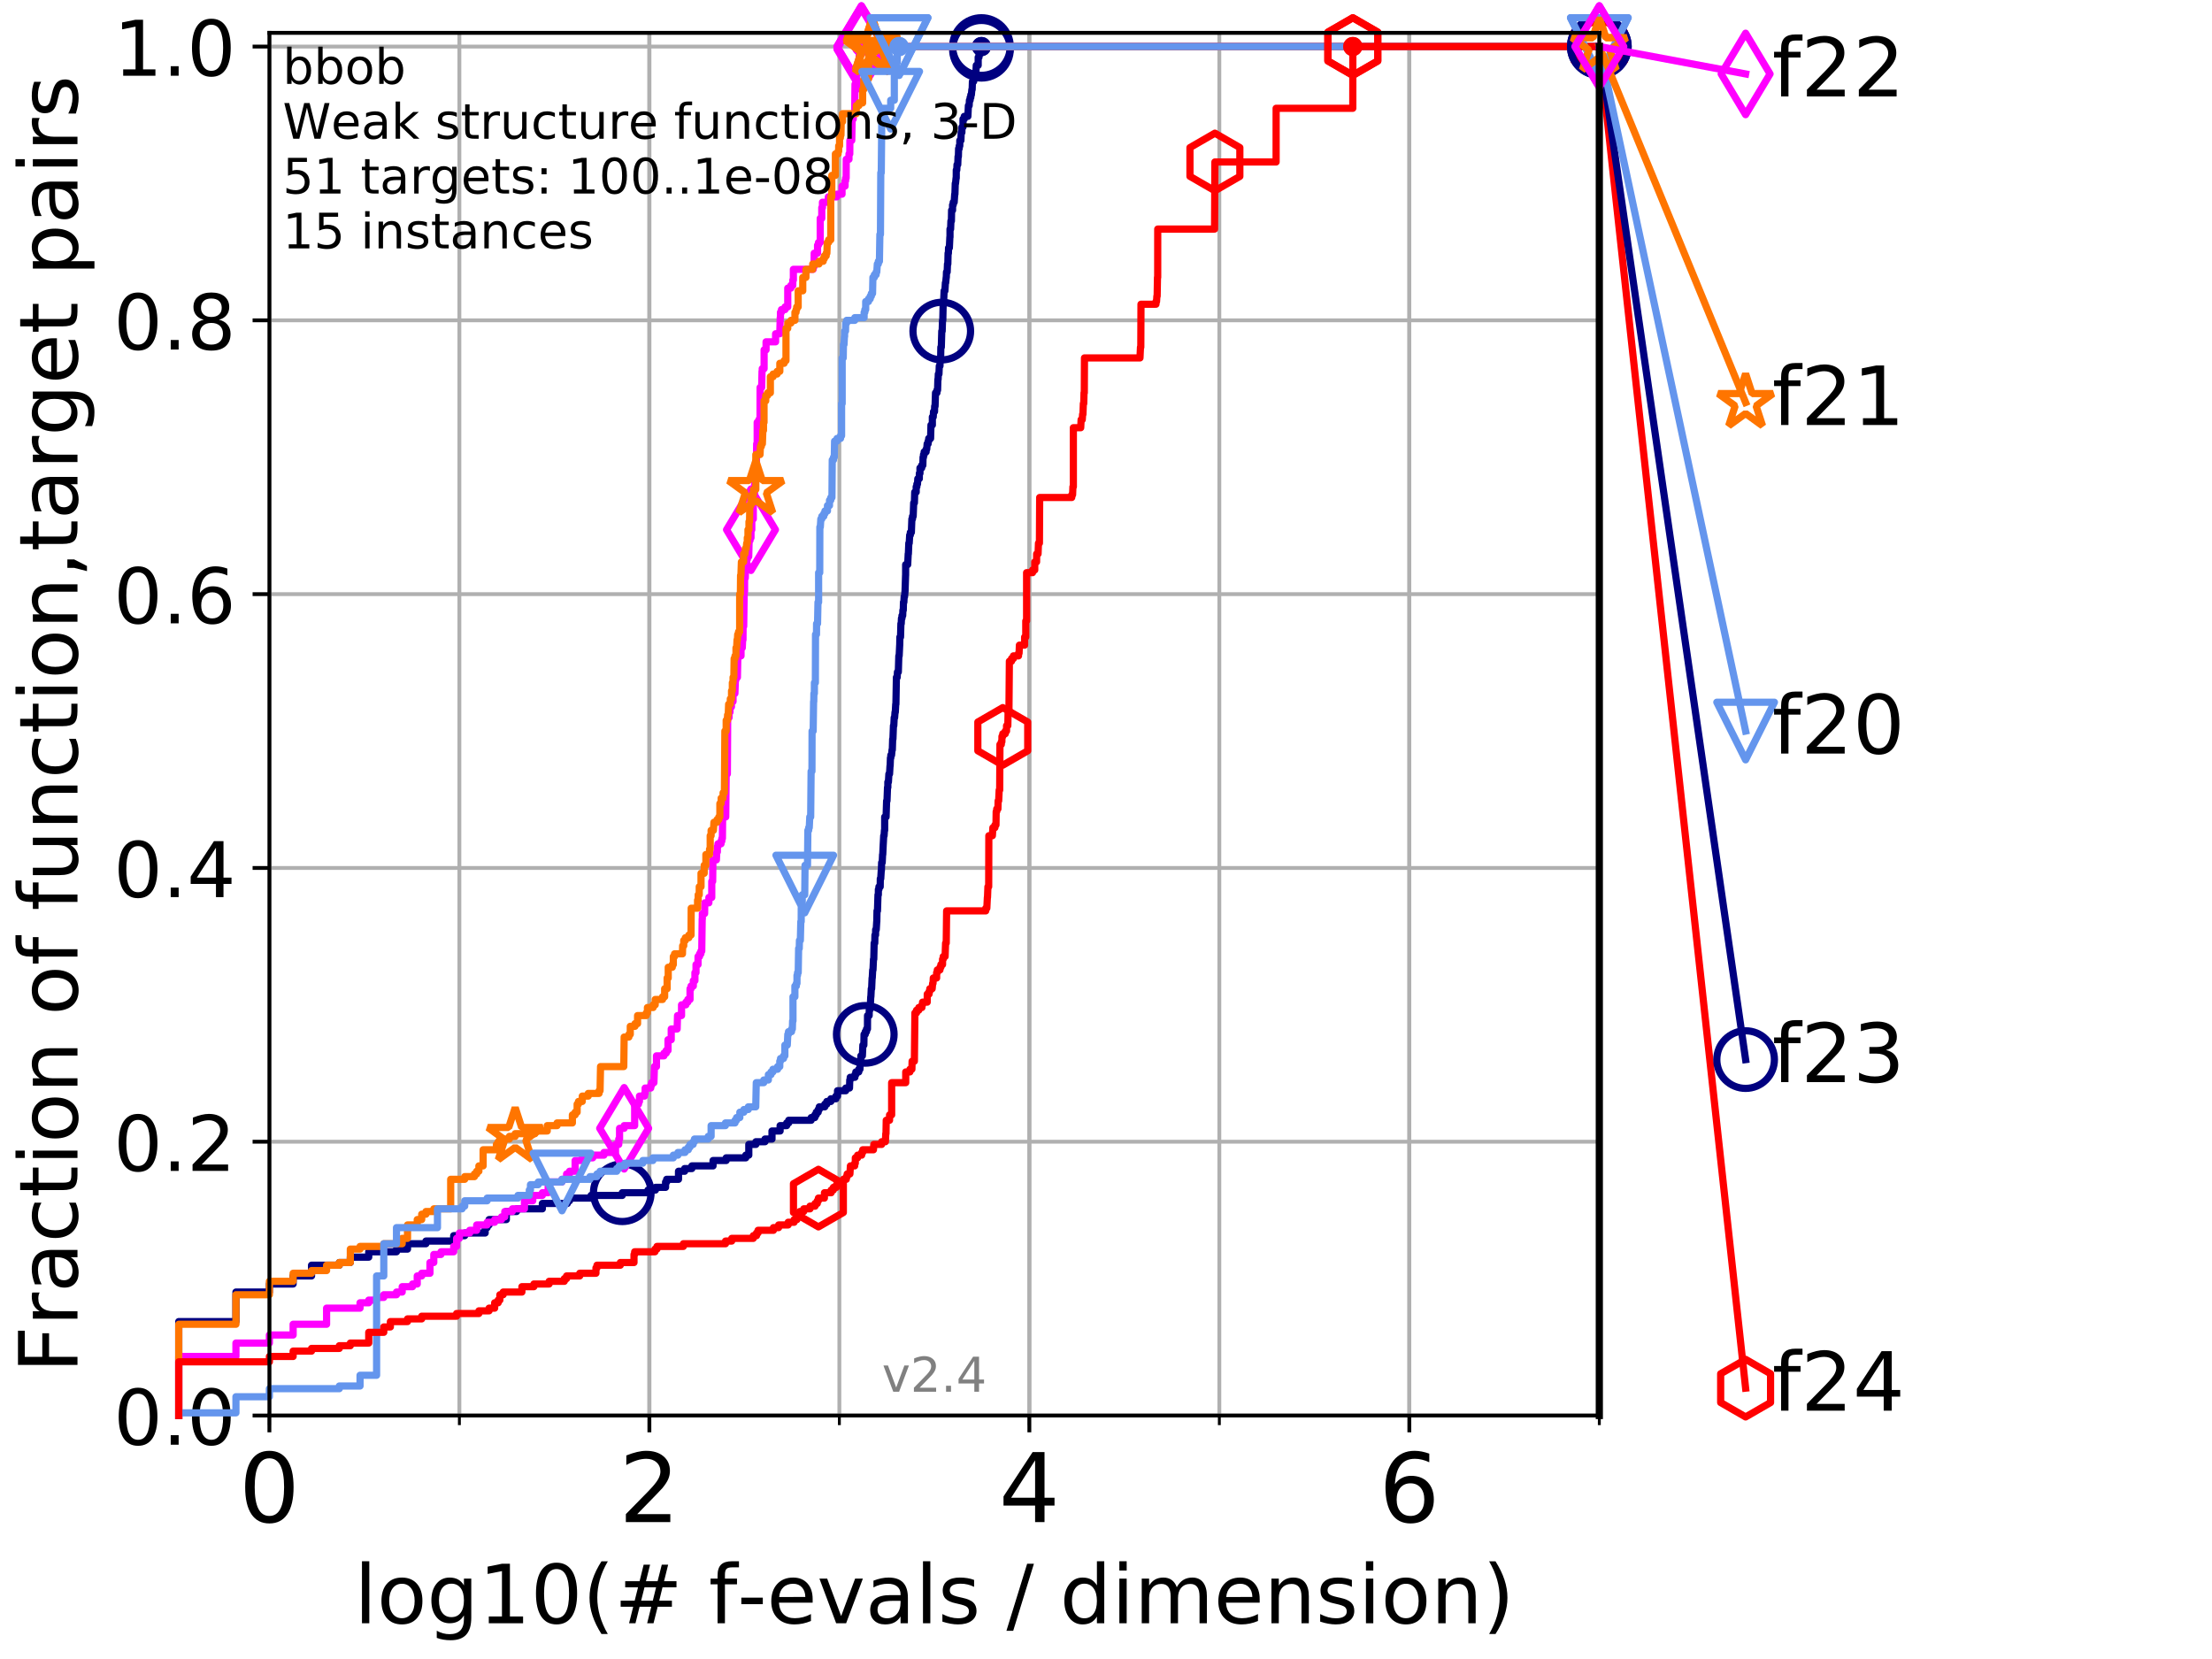 <?xml version="1.0" encoding="utf-8" standalone="no"?>
<!DOCTYPE svg PUBLIC "-//W3C//DTD SVG 1.1//EN"
  "http://www.w3.org/Graphics/SVG/1.1/DTD/svg11.dtd">
<!-- Created with matplotlib (http://matplotlib.org/) -->
<svg height="345.6pt" version="1.1" viewBox="0 0 460.8 345.6" width="460.8pt" xmlns="http://www.w3.org/2000/svg" xmlns:xlink="http://www.w3.org/1999/xlink">
 <defs>
  <style type="text/css">
*{stroke-linecap:butt;stroke-linejoin:round;}
  </style>
 </defs>
 <g id="figure_1">
  <g id="patch_1">
   <path d="M 0 345.6 
L 460.8 345.6 
L 460.8 0 
L 0 0 
z
" style="fill:#ffffff;"/>
  </g>
  <g id="axes_1">
   <g id="patch_2">
    <path d="M 56.12 294.88 
L 333.168 294.88 
L 333.168 6.845 
L 56.12 6.845 
z
" style="fill:#ffffff;"/>
   </g>
   <g id="matplotlib.axis_1">
    <g id="xtick_1">
     <g id="line2d_1">
      <path clip-path="url(#p523040cdf2)" d="M 56.12 294.88 
L 56.12 6.845 
" style="fill:none;stroke:#b0b0b0;stroke-linecap:square;stroke-width:0.8;"/>
     </g>
     <g id="line2d_2">
      <defs>
       <path d="M 0 0 
L 0 3.5 
" id="m8ec784a5d9" style="stroke:#000000;stroke-width:0.8;"/>
      </defs>
      <g>
       <use style="stroke:#000000;stroke-width:0.8;" x="56.12" xlink:href="#m8ec784a5d9" y="294.88"/>
      </g>
     </g>
     <g id="text_1">
      <!-- 0 -->
      <defs>
       <path d="M 31.781 66.406 
Q 24.172 66.406 20.328 58.906 
Q 16.5 51.422 16.5 36.375 
Q 16.5 21.391 20.328 13.891 
Q 24.172 6.391 31.781 6.391 
Q 39.453 6.391 43.281 13.891 
Q 47.125 21.391 47.125 36.375 
Q 47.125 51.422 43.281 58.906 
Q 39.453 66.406 31.781 66.406 
z
M 31.781 74.219 
Q 44.047 74.219 50.516 64.516 
Q 56.984 54.828 56.984 36.375 
Q 56.984 17.969 50.516 8.266 
Q 44.047 -1.422 31.781 -1.422 
Q 19.531 -1.422 13.062 8.266 
Q 6.594 17.969 6.594 36.375 
Q 6.594 54.828 13.062 64.516 
Q 19.531 74.219 31.781 74.219 
z
" id="DejaVuSans-30"/>
      </defs>
      <g transform="translate(49.758 317.077)scale(0.2 -0.2)">
       <use xlink:href="#DejaVuSans-30"/>
      </g>
     </g>
    </g>
    <g id="xtick_2">
     <g id="line2d_3">
      <path clip-path="url(#p523040cdf2)" d="M 135.277 294.88 
L 135.277 6.845 
" style="fill:none;stroke:#b0b0b0;stroke-linecap:square;stroke-width:0.8;"/>
     </g>
     <g id="line2d_4">
      <g>
       <use style="stroke:#000000;stroke-width:0.8;" x="135.277" xlink:href="#m8ec784a5d9" y="294.88"/>
      </g>
     </g>
     <g id="text_2">
      <!-- 2 -->
      <defs>
       <path d="M 19.188 8.297 
L 53.609 8.297 
L 53.609 0 
L 7.328 0 
L 7.328 8.297 
Q 12.938 14.109 22.625 23.891 
Q 32.328 33.688 34.812 36.531 
Q 39.547 41.844 41.422 45.531 
Q 43.312 49.219 43.312 52.781 
Q 43.312 58.594 39.234 62.25 
Q 35.156 65.922 28.609 65.922 
Q 23.969 65.922 18.812 64.312 
Q 13.672 62.703 7.812 59.422 
L 7.812 69.391 
Q 13.766 71.781 18.938 73 
Q 24.125 74.219 28.422 74.219 
Q 39.75 74.219 46.484 68.547 
Q 53.219 62.891 53.219 53.422 
Q 53.219 48.922 51.531 44.891 
Q 49.859 40.875 45.406 35.406 
Q 44.188 33.984 37.641 27.219 
Q 31.109 20.453 19.188 8.297 
z
" id="DejaVuSans-32"/>
      </defs>
      <g transform="translate(128.914 317.077)scale(0.2 -0.2)">
       <use xlink:href="#DejaVuSans-32"/>
      </g>
     </g>
    </g>
    <g id="xtick_3">
     <g id="line2d_5">
      <path clip-path="url(#p523040cdf2)" d="M 214.433 294.88 
L 214.433 6.845 
" style="fill:none;stroke:#b0b0b0;stroke-linecap:square;stroke-width:0.8;"/>
     </g>
     <g id="line2d_6">
      <g>
       <use style="stroke:#000000;stroke-width:0.8;" x="214.433" xlink:href="#m8ec784a5d9" y="294.88"/>
      </g>
     </g>
     <g id="text_3">
      <!-- 4 -->
      <defs>
       <path d="M 37.797 64.312 
L 12.891 25.391 
L 37.797 25.391 
z
M 35.203 72.906 
L 47.609 72.906 
L 47.609 25.391 
L 58.016 25.391 
L 58.016 17.188 
L 47.609 17.188 
L 47.609 0 
L 37.797 0 
L 37.797 17.188 
L 4.891 17.188 
L 4.891 26.703 
z
" id="DejaVuSans-34"/>
      </defs>
      <g transform="translate(208.071 317.077)scale(0.2 -0.2)">
       <use xlink:href="#DejaVuSans-34"/>
      </g>
     </g>
    </g>
    <g id="xtick_4">
     <g id="line2d_7">
      <path clip-path="url(#p523040cdf2)" d="M 293.59 294.88 
L 293.59 6.845 
" style="fill:none;stroke:#b0b0b0;stroke-linecap:square;stroke-width:0.8;"/>
     </g>
     <g id="line2d_8">
      <g>
       <use style="stroke:#000000;stroke-width:0.8;" x="293.59" xlink:href="#m8ec784a5d9" y="294.88"/>
      </g>
     </g>
     <g id="text_4">
      <!-- 6 -->
      <defs>
       <path d="M 33.016 40.375 
Q 26.375 40.375 22.484 35.828 
Q 18.609 31.297 18.609 23.391 
Q 18.609 15.531 22.484 10.953 
Q 26.375 6.391 33.016 6.391 
Q 39.656 6.391 43.531 10.953 
Q 47.406 15.531 47.406 23.391 
Q 47.406 31.297 43.531 35.828 
Q 39.656 40.375 33.016 40.375 
z
M 52.594 71.297 
L 52.594 62.312 
Q 48.875 64.062 45.094 64.984 
Q 41.312 65.922 37.594 65.922 
Q 27.828 65.922 22.672 59.328 
Q 17.531 52.734 16.797 39.406 
Q 19.672 43.656 24.016 45.922 
Q 28.375 48.188 33.594 48.188 
Q 44.578 48.188 50.953 41.516 
Q 57.328 34.859 57.328 23.391 
Q 57.328 12.156 50.688 5.359 
Q 44.047 -1.422 33.016 -1.422 
Q 20.359 -1.422 13.672 8.266 
Q 6.984 17.969 6.984 36.375 
Q 6.984 53.656 15.188 63.938 
Q 23.391 74.219 37.203 74.219 
Q 40.922 74.219 44.703 73.484 
Q 48.484 72.75 52.594 71.297 
z
" id="DejaVuSans-36"/>
      </defs>
      <g transform="translate(287.227 317.077)scale(0.2 -0.2)">
       <use xlink:href="#DejaVuSans-36"/>
      </g>
     </g>
    </g>
    <g id="xtick_5">
     <g id="line2d_9">
      <path clip-path="url(#p523040cdf2)" d="M 56.12 294.88 
L 56.12 6.845 
" style="fill:none;stroke:#b0b0b0;stroke-linecap:square;stroke-width:0.8;"/>
     </g>
     <g id="line2d_10">
      <defs>
       <path d="M 0 0 
L 0 2 
" id="m04f69036a3" style="stroke:#000000;stroke-width:0.6;"/>
      </defs>
      <g>
       <use style="stroke:#000000;stroke-width:0.6;" x="56.12" xlink:href="#m04f69036a3" y="294.88"/>
      </g>
     </g>
    </g>
    <g id="xtick_6">
     <g id="line2d_11">
      <path clip-path="url(#p523040cdf2)" d="M 95.698 294.88 
L 95.698 6.845 
" style="fill:none;stroke:#b0b0b0;stroke-linecap:square;stroke-width:0.8;"/>
     </g>
     <g id="line2d_12">
      <g>
       <use style="stroke:#000000;stroke-width:0.6;" x="95.698" xlink:href="#m04f69036a3" y="294.88"/>
      </g>
     </g>
    </g>
    <g id="xtick_7">
     <g id="line2d_13">
      <path clip-path="url(#p523040cdf2)" d="M 135.277 294.88 
L 135.277 6.845 
" style="fill:none;stroke:#b0b0b0;stroke-linecap:square;stroke-width:0.8;"/>
     </g>
     <g id="line2d_14">
      <g>
       <use style="stroke:#000000;stroke-width:0.6;" x="135.277" xlink:href="#m04f69036a3" y="294.88"/>
      </g>
     </g>
    </g>
    <g id="xtick_8">
     <g id="line2d_15">
      <path clip-path="url(#p523040cdf2)" d="M 174.855 294.88 
L 174.855 6.845 
" style="fill:none;stroke:#b0b0b0;stroke-linecap:square;stroke-width:0.8;"/>
     </g>
     <g id="line2d_16">
      <g>
       <use style="stroke:#000000;stroke-width:0.6;" x="174.855" xlink:href="#m04f69036a3" y="294.88"/>
      </g>
     </g>
    </g>
    <g id="xtick_9">
     <g id="line2d_17">
      <path clip-path="url(#p523040cdf2)" d="M 214.433 294.88 
L 214.433 6.845 
" style="fill:none;stroke:#b0b0b0;stroke-linecap:square;stroke-width:0.8;"/>
     </g>
     <g id="line2d_18">
      <g>
       <use style="stroke:#000000;stroke-width:0.6;" x="214.433" xlink:href="#m04f69036a3" y="294.88"/>
      </g>
     </g>
    </g>
    <g id="xtick_10">
     <g id="line2d_19">
      <path clip-path="url(#p523040cdf2)" d="M 254.011 294.88 
L 254.011 6.845 
" style="fill:none;stroke:#b0b0b0;stroke-linecap:square;stroke-width:0.8;"/>
     </g>
     <g id="line2d_20">
      <g>
       <use style="stroke:#000000;stroke-width:0.6;" x="254.011" xlink:href="#m04f69036a3" y="294.88"/>
      </g>
     </g>
    </g>
    <g id="xtick_11">
     <g id="line2d_21">
      <path clip-path="url(#p523040cdf2)" d="M 293.59 294.88 
L 293.59 6.845 
" style="fill:none;stroke:#b0b0b0;stroke-linecap:square;stroke-width:0.8;"/>
     </g>
     <g id="line2d_22">
      <g>
       <use style="stroke:#000000;stroke-width:0.6;" x="293.59" xlink:href="#m04f69036a3" y="294.88"/>
      </g>
     </g>
    </g>
    <g id="xtick_12">
     <g id="line2d_23">
      <path clip-path="url(#p523040cdf2)" d="M 333.168 294.88 
L 333.168 6.845 
" style="fill:none;stroke:#b0b0b0;stroke-linecap:square;stroke-width:0.8;"/>
     </g>
     <g id="line2d_24">
      <g>
       <use style="stroke:#000000;stroke-width:0.6;" x="333.168" xlink:href="#m04f69036a3" y="294.88"/>
      </g>
     </g>
    </g>
    <g id="text_5">
     <!-- log10(# f-evals / dimension) -->
     <defs>
      <path d="M 9.422 75.984 
L 18.406 75.984 
L 18.406 0 
L 9.422 0 
z
" id="DejaVuSans-6c"/>
      <path d="M 30.609 48.391 
Q 23.391 48.391 19.188 42.75 
Q 14.984 37.109 14.984 27.297 
Q 14.984 17.484 19.156 11.844 
Q 23.344 6.203 30.609 6.203 
Q 37.797 6.203 41.984 11.859 
Q 46.188 17.531 46.188 27.297 
Q 46.188 37.016 41.984 42.703 
Q 37.797 48.391 30.609 48.391 
z
M 30.609 56 
Q 42.328 56 49.016 48.375 
Q 55.719 40.766 55.719 27.297 
Q 55.719 13.875 49.016 6.219 
Q 42.328 -1.422 30.609 -1.422 
Q 18.844 -1.422 12.172 6.219 
Q 5.516 13.875 5.516 27.297 
Q 5.516 40.766 12.172 48.375 
Q 18.844 56 30.609 56 
z
" id="DejaVuSans-6f"/>
      <path d="M 45.406 27.984 
Q 45.406 37.75 41.375 43.109 
Q 37.359 48.484 30.078 48.484 
Q 22.859 48.484 18.828 43.109 
Q 14.797 37.75 14.797 27.984 
Q 14.797 18.266 18.828 12.891 
Q 22.859 7.516 30.078 7.516 
Q 37.359 7.516 41.375 12.891 
Q 45.406 18.266 45.406 27.984 
z
M 54.391 6.781 
Q 54.391 -7.172 48.188 -13.984 
Q 42 -20.797 29.203 -20.797 
Q 24.469 -20.797 20.266 -20.094 
Q 16.062 -19.391 12.109 -17.922 
L 12.109 -9.188 
Q 16.062 -11.328 19.922 -12.344 
Q 23.781 -13.375 27.781 -13.375 
Q 36.625 -13.375 41.016 -8.766 
Q 45.406 -4.156 45.406 5.172 
L 45.406 9.625 
Q 42.625 4.781 38.281 2.391 
Q 33.938 0 27.875 0 
Q 17.828 0 11.672 7.656 
Q 5.516 15.328 5.516 27.984 
Q 5.516 40.672 11.672 48.328 
Q 17.828 56 27.875 56 
Q 33.938 56 38.281 53.609 
Q 42.625 51.219 45.406 46.391 
L 45.406 54.688 
L 54.391 54.688 
z
" id="DejaVuSans-67"/>
      <path d="M 12.406 8.297 
L 28.516 8.297 
L 28.516 63.922 
L 10.984 60.406 
L 10.984 69.391 
L 28.422 72.906 
L 38.281 72.906 
L 38.281 8.297 
L 54.391 8.297 
L 54.391 0 
L 12.406 0 
z
" id="DejaVuSans-31"/>
      <path d="M 31 75.875 
Q 24.469 64.656 21.281 53.656 
Q 18.109 42.672 18.109 31.391 
Q 18.109 20.125 21.312 9.062 
Q 24.516 -2 31 -13.188 
L 23.188 -13.188 
Q 15.875 -1.703 12.234 9.375 
Q 8.594 20.453 8.594 31.391 
Q 8.594 42.281 12.203 53.312 
Q 15.828 64.359 23.188 75.875 
z
" id="DejaVuSans-28"/>
      <path d="M 51.125 44 
L 36.922 44 
L 32.812 27.688 
L 47.125 27.688 
z
M 43.797 71.781 
L 38.719 51.516 
L 52.984 51.516 
L 58.109 71.781 
L 65.922 71.781 
L 60.891 51.516 
L 76.125 51.516 
L 76.125 44 
L 58.984 44 
L 54.984 27.688 
L 70.516 27.688 
L 70.516 20.219 
L 53.078 20.219 
L 48 0 
L 40.188 0 
L 45.219 20.219 
L 30.906 20.219 
L 25.875 0 
L 18.016 0 
L 23.094 20.219 
L 7.719 20.219 
L 7.719 27.688 
L 24.906 27.688 
L 29 44 
L 13.281 44 
L 13.281 51.516 
L 30.906 51.516 
L 35.891 71.781 
z
" id="DejaVuSans-23"/>
      <path id="DejaVuSans-20"/>
      <path d="M 37.109 75.984 
L 37.109 68.5 
L 28.516 68.5 
Q 23.688 68.5 21.797 66.547 
Q 19.922 64.594 19.922 59.516 
L 19.922 54.688 
L 34.719 54.688 
L 34.719 47.703 
L 19.922 47.703 
L 19.922 0 
L 10.891 0 
L 10.891 47.703 
L 2.297 47.703 
L 2.297 54.688 
L 10.891 54.688 
L 10.891 58.5 
Q 10.891 67.625 15.141 71.797 
Q 19.391 75.984 28.609 75.984 
z
" id="DejaVuSans-66"/>
      <path d="M 4.891 31.391 
L 31.203 31.391 
L 31.203 23.391 
L 4.891 23.391 
z
" id="DejaVuSans-2d"/>
      <path d="M 56.203 29.594 
L 56.203 25.203 
L 14.891 25.203 
Q 15.484 15.922 20.484 11.062 
Q 25.484 6.203 34.422 6.203 
Q 39.594 6.203 44.453 7.469 
Q 49.312 8.734 54.109 11.281 
L 54.109 2.781 
Q 49.266 0.734 44.188 -0.344 
Q 39.109 -1.422 33.891 -1.422 
Q 20.797 -1.422 13.156 6.188 
Q 5.516 13.812 5.516 26.812 
Q 5.516 40.234 12.766 48.109 
Q 20.016 56 32.328 56 
Q 43.359 56 49.781 48.891 
Q 56.203 41.797 56.203 29.594 
z
M 47.219 32.234 
Q 47.125 39.594 43.094 43.984 
Q 39.062 48.391 32.422 48.391 
Q 24.906 48.391 20.391 44.141 
Q 15.875 39.891 15.188 32.172 
z
" id="DejaVuSans-65"/>
      <path d="M 2.984 54.688 
L 12.5 54.688 
L 29.594 8.797 
L 46.688 54.688 
L 56.203 54.688 
L 35.688 0 
L 23.484 0 
z
" id="DejaVuSans-76"/>
      <path d="M 34.281 27.484 
Q 23.391 27.484 19.188 25 
Q 14.984 22.516 14.984 16.5 
Q 14.984 11.719 18.141 8.906 
Q 21.297 6.109 26.703 6.109 
Q 34.188 6.109 38.703 11.406 
Q 43.219 16.703 43.219 25.484 
L 43.219 27.484 
z
M 52.203 31.203 
L 52.203 0 
L 43.219 0 
L 43.219 8.297 
Q 40.141 3.328 35.547 0.953 
Q 30.953 -1.422 24.312 -1.422 
Q 15.922 -1.422 10.953 3.297 
Q 6 8.016 6 15.922 
Q 6 25.141 12.172 29.828 
Q 18.359 34.516 30.609 34.516 
L 43.219 34.516 
L 43.219 35.406 
Q 43.219 41.609 39.141 45 
Q 35.062 48.391 27.688 48.391 
Q 23 48.391 18.547 47.266 
Q 14.109 46.141 10.016 43.891 
L 10.016 52.203 
Q 14.938 54.109 19.578 55.047 
Q 24.219 56 28.609 56 
Q 40.484 56 46.344 49.844 
Q 52.203 43.703 52.203 31.203 
z
" id="DejaVuSans-61"/>
      <path d="M 44.281 53.078 
L 44.281 44.578 
Q 40.484 46.531 36.375 47.5 
Q 32.281 48.484 27.875 48.484 
Q 21.188 48.484 17.844 46.438 
Q 14.5 44.391 14.5 40.281 
Q 14.5 37.156 16.891 35.375 
Q 19.281 33.594 26.516 31.984 
L 29.594 31.297 
Q 39.156 29.25 43.188 25.516 
Q 47.219 21.781 47.219 15.094 
Q 47.219 7.469 41.188 3.016 
Q 35.156 -1.422 24.609 -1.422 
Q 20.219 -1.422 15.453 -0.562 
Q 10.688 0.297 5.422 2 
L 5.422 11.281 
Q 10.406 8.688 15.234 7.391 
Q 20.062 6.109 24.812 6.109 
Q 31.156 6.109 34.562 8.281 
Q 37.984 10.453 37.984 14.406 
Q 37.984 18.062 35.516 20.016 
Q 33.062 21.969 24.703 23.781 
L 21.578 24.516 
Q 13.234 26.266 9.516 29.906 
Q 5.812 33.547 5.812 39.891 
Q 5.812 47.609 11.281 51.797 
Q 16.75 56 26.812 56 
Q 31.781 56 36.172 55.266 
Q 40.578 54.547 44.281 53.078 
z
" id="DejaVuSans-73"/>
      <path d="M 25.391 72.906 
L 33.688 72.906 
L 8.297 -9.281 
L 0 -9.281 
z
" id="DejaVuSans-2f"/>
      <path d="M 45.406 46.391 
L 45.406 75.984 
L 54.391 75.984 
L 54.391 0 
L 45.406 0 
L 45.406 8.203 
Q 42.578 3.328 38.25 0.953 
Q 33.938 -1.422 27.875 -1.422 
Q 17.969 -1.422 11.734 6.484 
Q 5.516 14.406 5.516 27.297 
Q 5.516 40.188 11.734 48.094 
Q 17.969 56 27.875 56 
Q 33.938 56 38.25 53.625 
Q 42.578 51.266 45.406 46.391 
z
M 14.797 27.297 
Q 14.797 17.391 18.875 11.75 
Q 22.953 6.109 30.078 6.109 
Q 37.203 6.109 41.297 11.75 
Q 45.406 17.391 45.406 27.297 
Q 45.406 37.203 41.297 42.844 
Q 37.203 48.484 30.078 48.484 
Q 22.953 48.484 18.875 42.844 
Q 14.797 37.203 14.797 27.297 
z
" id="DejaVuSans-64"/>
      <path d="M 9.422 54.688 
L 18.406 54.688 
L 18.406 0 
L 9.422 0 
z
M 9.422 75.984 
L 18.406 75.984 
L 18.406 64.594 
L 9.422 64.594 
z
" id="DejaVuSans-69"/>
      <path d="M 52 44.188 
Q 55.375 50.25 60.062 53.125 
Q 64.75 56 71.094 56 
Q 79.641 56 84.281 50.016 
Q 88.922 44.047 88.922 33.016 
L 88.922 0 
L 79.891 0 
L 79.891 32.719 
Q 79.891 40.578 77.094 44.375 
Q 74.312 48.188 68.609 48.188 
Q 61.625 48.188 57.562 43.547 
Q 53.516 38.922 53.516 30.906 
L 53.516 0 
L 44.484 0 
L 44.484 32.719 
Q 44.484 40.625 41.703 44.406 
Q 38.922 48.188 33.109 48.188 
Q 26.219 48.188 22.156 43.531 
Q 18.109 38.875 18.109 30.906 
L 18.109 0 
L 9.078 0 
L 9.078 54.688 
L 18.109 54.688 
L 18.109 46.188 
Q 21.188 51.219 25.484 53.609 
Q 29.781 56 35.688 56 
Q 41.656 56 45.828 52.969 
Q 50 49.953 52 44.188 
z
" id="DejaVuSans-6d"/>
      <path d="M 54.891 33.016 
L 54.891 0 
L 45.906 0 
L 45.906 32.719 
Q 45.906 40.484 42.875 44.328 
Q 39.844 48.188 33.797 48.188 
Q 26.516 48.188 22.312 43.547 
Q 18.109 38.922 18.109 30.906 
L 18.109 0 
L 9.078 0 
L 9.078 54.688 
L 18.109 54.688 
L 18.109 46.188 
Q 21.344 51.125 25.703 53.562 
Q 30.078 56 35.797 56 
Q 45.219 56 50.047 50.172 
Q 54.891 44.344 54.891 33.016 
z
" id="DejaVuSans-6e"/>
      <path d="M 8.016 75.875 
L 15.828 75.875 
Q 23.141 64.359 26.781 53.312 
Q 30.422 42.281 30.422 31.391 
Q 30.422 20.453 26.781 9.375 
Q 23.141 -1.703 15.828 -13.188 
L 8.016 -13.188 
Q 14.5 -2 17.703 9.062 
Q 20.906 20.125 20.906 31.391 
Q 20.906 42.672 17.703 53.656 
Q 14.5 64.656 8.016 75.875 
z
" id="DejaVuSans-29"/>
     </defs>
     <g transform="translate(73.803 338.154)scale(0.17 -0.17)">
      <use xlink:href="#DejaVuSans-6c"/>
      <use x="27.783" xlink:href="#DejaVuSans-6f"/>
      <use x="88.965" xlink:href="#DejaVuSans-67"/>
      <use x="152.441" xlink:href="#DejaVuSans-31"/>
      <use x="216.064" xlink:href="#DejaVuSans-30"/>
      <use x="279.688" xlink:href="#DejaVuSans-28"/>
      <use x="318.701" xlink:href="#DejaVuSans-23"/>
      <use x="402.49" xlink:href="#DejaVuSans-20"/>
      <use x="434.277" xlink:href="#DejaVuSans-66"/>
      <use x="469.404" xlink:href="#DejaVuSans-2d"/>
      <use x="505.488" xlink:href="#DejaVuSans-65"/>
      <use x="567.012" xlink:href="#DejaVuSans-76"/>
      <use x="626.191" xlink:href="#DejaVuSans-61"/>
      <use x="687.471" xlink:href="#DejaVuSans-6c"/>
      <use x="715.254" xlink:href="#DejaVuSans-73"/>
      <use x="767.354" xlink:href="#DejaVuSans-20"/>
      <use x="799.141" xlink:href="#DejaVuSans-2f"/>
      <use x="832.832" xlink:href="#DejaVuSans-20"/>
      <use x="864.619" xlink:href="#DejaVuSans-64"/>
      <use x="928.096" xlink:href="#DejaVuSans-69"/>
      <use x="955.879" xlink:href="#DejaVuSans-6d"/>
      <use x="1053.291" xlink:href="#DejaVuSans-65"/>
      <use x="1114.814" xlink:href="#DejaVuSans-6e"/>
      <use x="1178.193" xlink:href="#DejaVuSans-73"/>
      <use x="1230.293" xlink:href="#DejaVuSans-69"/>
      <use x="1258.076" xlink:href="#DejaVuSans-6f"/>
      <use x="1319.258" xlink:href="#DejaVuSans-6e"/>
      <use x="1382.637" xlink:href="#DejaVuSans-29"/>
     </g>
    </g>
   </g>
   <g id="matplotlib.axis_2">
    <g id="ytick_1">
     <g id="line2d_25">
      <path clip-path="url(#p523040cdf2)" d="M 56.12 294.88 
L 333.168 294.88 
" style="fill:none;stroke:#b0b0b0;stroke-linecap:square;stroke-width:0.8;"/>
     </g>
     <g id="line2d_26">
      <defs>
       <path d="M 0 0 
L -3.5 0 
" id="m72771ef597" style="stroke:#000000;stroke-width:0.8;"/>
      </defs>
      <g>
       <use style="stroke:#000000;stroke-width:0.8;" x="56.12" xlink:href="#m72771ef597" y="294.88"/>
      </g>
     </g>
     <g id="text_6">
      <!-- 0.0 -->
      <defs>
       <path d="M 10.688 12.406 
L 21 12.406 
L 21 0 
L 10.688 0 
z
" id="DejaVuSans-2e"/>
      </defs>
      <g transform="translate(23.675 300.959)scale(0.16 -0.16)">
       <use xlink:href="#DejaVuSans-30"/>
       <use x="63.623" xlink:href="#DejaVuSans-2e"/>
       <use x="95.41" xlink:href="#DejaVuSans-30"/>
      </g>
     </g>
    </g>
    <g id="ytick_2">
     <g id="line2d_27">
      <path clip-path="url(#p523040cdf2)" d="M 56.12 237.843 
L 333.168 237.843 
" style="fill:none;stroke:#b0b0b0;stroke-linecap:square;stroke-width:0.8;"/>
     </g>
     <g id="line2d_28">
      <g>
       <use style="stroke:#000000;stroke-width:0.8;" x="56.12" xlink:href="#m72771ef597" y="237.843"/>
      </g>
     </g>
     <g id="text_7">
      <!-- 0.2 -->
      <g transform="translate(23.675 243.922)scale(0.16 -0.16)">
       <use xlink:href="#DejaVuSans-30"/>
       <use x="63.623" xlink:href="#DejaVuSans-2e"/>
       <use x="95.41" xlink:href="#DejaVuSans-32"/>
      </g>
     </g>
    </g>
    <g id="ytick_3">
     <g id="line2d_29">
      <path clip-path="url(#p523040cdf2)" d="M 56.12 180.807 
L 333.168 180.807 
" style="fill:none;stroke:#b0b0b0;stroke-linecap:square;stroke-width:0.8;"/>
     </g>
     <g id="line2d_30">
      <g>
       <use style="stroke:#000000;stroke-width:0.8;" x="56.12" xlink:href="#m72771ef597" y="180.807"/>
      </g>
     </g>
     <g id="text_8">
      <!-- 0.4 -->
      <g transform="translate(23.675 186.886)scale(0.16 -0.16)">
       <use xlink:href="#DejaVuSans-30"/>
       <use x="63.623" xlink:href="#DejaVuSans-2e"/>
       <use x="95.41" xlink:href="#DejaVuSans-34"/>
      </g>
     </g>
    </g>
    <g id="ytick_4">
     <g id="line2d_31">
      <path clip-path="url(#p523040cdf2)" d="M 56.12 123.77 
L 333.168 123.77 
" style="fill:none;stroke:#b0b0b0;stroke-linecap:square;stroke-width:0.8;"/>
     </g>
     <g id="line2d_32">
      <g>
       <use style="stroke:#000000;stroke-width:0.8;" x="56.12" xlink:href="#m72771ef597" y="123.77"/>
      </g>
     </g>
     <g id="text_9">
      <!-- 0.6 -->
      <g transform="translate(23.675 129.849)scale(0.16 -0.16)">
       <use xlink:href="#DejaVuSans-30"/>
       <use x="63.623" xlink:href="#DejaVuSans-2e"/>
       <use x="95.41" xlink:href="#DejaVuSans-36"/>
      </g>
     </g>
    </g>
    <g id="ytick_5">
     <g id="line2d_33">
      <path clip-path="url(#p523040cdf2)" d="M 56.12 66.734 
L 333.168 66.734 
" style="fill:none;stroke:#b0b0b0;stroke-linecap:square;stroke-width:0.8;"/>
     </g>
     <g id="line2d_34">
      <g>
       <use style="stroke:#000000;stroke-width:0.8;" x="56.12" xlink:href="#m72771ef597" y="66.734"/>
      </g>
     </g>
     <g id="text_10">
      <!-- 0.8 -->
      <defs>
       <path d="M 31.781 34.625 
Q 24.75 34.625 20.719 30.859 
Q 16.703 27.094 16.703 20.516 
Q 16.703 13.922 20.719 10.156 
Q 24.75 6.391 31.781 6.391 
Q 38.812 6.391 42.859 10.172 
Q 46.922 13.969 46.922 20.516 
Q 46.922 27.094 42.891 30.859 
Q 38.875 34.625 31.781 34.625 
z
M 21.922 38.812 
Q 15.578 40.375 12.031 44.719 
Q 8.5 49.078 8.5 55.328 
Q 8.5 64.062 14.719 69.141 
Q 20.953 74.219 31.781 74.219 
Q 42.672 74.219 48.875 69.141 
Q 55.078 64.062 55.078 55.328 
Q 55.078 49.078 51.531 44.719 
Q 48 40.375 41.703 38.812 
Q 48.828 37.156 52.797 32.312 
Q 56.781 27.484 56.781 20.516 
Q 56.781 9.906 50.312 4.234 
Q 43.844 -1.422 31.781 -1.422 
Q 19.734 -1.422 13.25 4.234 
Q 6.781 9.906 6.781 20.516 
Q 6.781 27.484 10.781 32.312 
Q 14.797 37.156 21.922 38.812 
z
M 18.312 54.391 
Q 18.312 48.734 21.844 45.562 
Q 25.391 42.391 31.781 42.391 
Q 38.141 42.391 41.719 45.562 
Q 45.312 48.734 45.312 54.391 
Q 45.312 60.062 41.719 63.234 
Q 38.141 66.406 31.781 66.406 
Q 25.391 66.406 21.844 63.234 
Q 18.312 60.062 18.312 54.391 
z
" id="DejaVuSans-38"/>
      </defs>
      <g transform="translate(23.675 72.812)scale(0.16 -0.16)">
       <use xlink:href="#DejaVuSans-30"/>
       <use x="63.623" xlink:href="#DejaVuSans-2e"/>
       <use x="95.41" xlink:href="#DejaVuSans-38"/>
      </g>
     </g>
    </g>
    <g id="ytick_6">
     <g id="line2d_35">
      <path clip-path="url(#p523040cdf2)" d="M 56.12 9.697 
L 333.168 9.697 
" style="fill:none;stroke:#b0b0b0;stroke-linecap:square;stroke-width:0.8;"/>
     </g>
     <g id="line2d_36">
      <g>
       <use style="stroke:#000000;stroke-width:0.8;" x="56.12" xlink:href="#m72771ef597" y="9.697"/>
      </g>
     </g>
     <g id="text_11">
      <!-- 1.0 -->
      <g transform="translate(23.675 15.776)scale(0.16 -0.16)">
       <use xlink:href="#DejaVuSans-31"/>
       <use x="63.623" xlink:href="#DejaVuSans-2e"/>
       <use x="95.41" xlink:href="#DejaVuSans-30"/>
      </g>
     </g>
    </g>
    <g id="text_12">
     <!-- Fraction of function,target pairs -->
     <defs>
      <path d="M 9.812 72.906 
L 51.703 72.906 
L 51.703 64.594 
L 19.672 64.594 
L 19.672 43.109 
L 48.578 43.109 
L 48.578 34.812 
L 19.672 34.812 
L 19.672 0 
L 9.812 0 
z
" id="DejaVuSans-46"/>
      <path d="M 41.109 46.297 
Q 39.594 47.172 37.812 47.578 
Q 36.031 48 33.891 48 
Q 26.266 48 22.188 43.047 
Q 18.109 38.094 18.109 28.812 
L 18.109 0 
L 9.078 0 
L 9.078 54.688 
L 18.109 54.688 
L 18.109 46.188 
Q 20.953 51.172 25.484 53.578 
Q 30.031 56 36.531 56 
Q 37.453 56 38.578 55.875 
Q 39.703 55.766 41.062 55.516 
z
" id="DejaVuSans-72"/>
      <path d="M 48.781 52.594 
L 48.781 44.188 
Q 44.969 46.297 41.141 47.344 
Q 37.312 48.391 33.406 48.391 
Q 24.656 48.391 19.812 42.844 
Q 14.984 37.312 14.984 27.297 
Q 14.984 17.281 19.812 11.734 
Q 24.656 6.203 33.406 6.203 
Q 37.312 6.203 41.141 7.25 
Q 44.969 8.297 48.781 10.406 
L 48.781 2.094 
Q 45.016 0.344 40.984 -0.531 
Q 36.969 -1.422 32.422 -1.422 
Q 20.062 -1.422 12.781 6.344 
Q 5.516 14.109 5.516 27.297 
Q 5.516 40.672 12.859 48.328 
Q 20.219 56 33.016 56 
Q 37.156 56 41.109 55.141 
Q 45.062 54.297 48.781 52.594 
z
" id="DejaVuSans-63"/>
      <path d="M 18.312 70.219 
L 18.312 54.688 
L 36.812 54.688 
L 36.812 47.703 
L 18.312 47.703 
L 18.312 18.016 
Q 18.312 11.328 20.141 9.422 
Q 21.969 7.516 27.594 7.516 
L 36.812 7.516 
L 36.812 0 
L 27.594 0 
Q 17.188 0 13.234 3.875 
Q 9.281 7.766 9.281 18.016 
L 9.281 47.703 
L 2.688 47.703 
L 2.688 54.688 
L 9.281 54.688 
L 9.281 70.219 
z
" id="DejaVuSans-74"/>
      <path d="M 8.5 21.578 
L 8.5 54.688 
L 17.484 54.688 
L 17.484 21.922 
Q 17.484 14.156 20.5 10.266 
Q 23.531 6.391 29.594 6.391 
Q 36.859 6.391 41.078 11.031 
Q 45.312 15.672 45.312 23.688 
L 45.312 54.688 
L 54.297 54.688 
L 54.297 0 
L 45.312 0 
L 45.312 8.406 
Q 42.047 3.422 37.719 1 
Q 33.406 -1.422 27.688 -1.422 
Q 18.266 -1.422 13.375 4.438 
Q 8.5 10.297 8.5 21.578 
z
M 31.109 56 
z
" id="DejaVuSans-75"/>
      <path d="M 11.719 12.406 
L 22.016 12.406 
L 22.016 4 
L 14.016 -11.625 
L 7.719 -11.625 
L 11.719 4 
z
" id="DejaVuSans-2c"/>
      <path d="M 18.109 8.203 
L 18.109 -20.797 
L 9.078 -20.797 
L 9.078 54.688 
L 18.109 54.688 
L 18.109 46.391 
Q 20.953 51.266 25.266 53.625 
Q 29.594 56 35.594 56 
Q 45.562 56 51.781 48.094 
Q 58.016 40.188 58.016 27.297 
Q 58.016 14.406 51.781 6.484 
Q 45.562 -1.422 35.594 -1.422 
Q 29.594 -1.422 25.266 0.953 
Q 20.953 3.328 18.109 8.203 
z
M 48.688 27.297 
Q 48.688 37.203 44.609 42.844 
Q 40.531 48.484 33.406 48.484 
Q 26.266 48.484 22.188 42.844 
Q 18.109 37.203 18.109 27.297 
Q 18.109 17.391 22.188 11.75 
Q 26.266 6.109 33.406 6.109 
Q 40.531 6.109 44.609 11.75 
Q 48.688 17.391 48.688 27.297 
z
" id="DejaVuSans-70"/>
     </defs>
     <g transform="translate(16.14 286.002)rotate(-90)scale(0.17 -0.17)">
      <use xlink:href="#DejaVuSans-46"/>
      <use x="57.41" xlink:href="#DejaVuSans-72"/>
      <use x="98.523" xlink:href="#DejaVuSans-61"/>
      <use x="159.803" xlink:href="#DejaVuSans-63"/>
      <use x="214.783" xlink:href="#DejaVuSans-74"/>
      <use x="253.992" xlink:href="#DejaVuSans-69"/>
      <use x="281.775" xlink:href="#DejaVuSans-6f"/>
      <use x="342.957" xlink:href="#DejaVuSans-6e"/>
      <use x="406.336" xlink:href="#DejaVuSans-20"/>
      <use x="438.123" xlink:href="#DejaVuSans-6f"/>
      <use x="499.305" xlink:href="#DejaVuSans-66"/>
      <use x="534.51" xlink:href="#DejaVuSans-20"/>
      <use x="566.297" xlink:href="#DejaVuSans-66"/>
      <use x="601.502" xlink:href="#DejaVuSans-75"/>
      <use x="664.881" xlink:href="#DejaVuSans-6e"/>
      <use x="728.26" xlink:href="#DejaVuSans-63"/>
      <use x="783.24" xlink:href="#DejaVuSans-74"/>
      <use x="822.449" xlink:href="#DejaVuSans-69"/>
      <use x="850.232" xlink:href="#DejaVuSans-6f"/>
      <use x="911.414" xlink:href="#DejaVuSans-6e"/>
      <use x="974.793" xlink:href="#DejaVuSans-2c"/>
      <use x="1006.58" xlink:href="#DejaVuSans-74"/>
      <use x="1045.789" xlink:href="#DejaVuSans-61"/>
      <use x="1107.068" xlink:href="#DejaVuSans-72"/>
      <use x="1148.166" xlink:href="#DejaVuSans-67"/>
      <use x="1211.643" xlink:href="#DejaVuSans-65"/>
      <use x="1273.166" xlink:href="#DejaVuSans-74"/>
      <use x="1312.375" xlink:href="#DejaVuSans-20"/>
      <use x="1344.162" xlink:href="#DejaVuSans-70"/>
      <use x="1407.639" xlink:href="#DejaVuSans-61"/>
      <use x="1468.918" xlink:href="#DejaVuSans-69"/>
      <use x="1496.701" xlink:href="#DejaVuSans-72"/>
      <use x="1537.814" xlink:href="#DejaVuSans-73"/>
     </g>
    </g>
   </g>
   <g id="line2d_37">
    <defs>
     <path d="M 0 1.5 
C 0.398 1.5 0.779 1.342 1.061 1.061 
C 1.342 0.779 1.5 0.398 1.5 0 
C 1.5 -0.398 1.342 -0.779 1.061 -1.061 
C 0.779 -1.342 0.398 -1.5 0 -1.5 
C -0.398 -1.5 -0.779 -1.342 -1.061 -1.061 
C -1.342 -0.779 -1.5 -0.398 -1.5 0 
C -1.5 0.398 -1.342 0.779 -1.061 1.061 
C -0.779 1.342 -0.398 1.5 0 1.5 
z
" id="mc0285c71b4" style="stroke:#000080;"/>
    </defs>
    <g>
     <use style="fill:#000080;stroke:#000080;" x="204.452" xlink:href="#mc0285c71b4" y="9.697"/>
     <use style="fill:#000080;stroke:#000080;" x="204.452" xlink:href="#mc0285c71b4" y="9.697"/>
    </g>
   </g>
   <g id="line2d_38">
    <path d="M 37.236 294.88 
L 37.236 275.309 
L 49.151 275.309 
L 49.151 269.158 
L 56.12 269.158 
L 56.12 267.48 
L 61.065 267.48 
L 61.065 265.803 
L 64.9 265.803 
L 64.9 263.566 
L 70.684 263.566 
L 70.684 263.007 
L 72.979 263.007 
L 72.979 261.888 
L 76.815 261.888 
L 76.815 260.77 
L 82.598 260.77 
L 82.598 260.211 
L 84.893 260.211 
L 84.893 259.092 
L 88.729 259.092 
L 88.729 258.533 
L 94.512 258.533 
L 94.512 257.415 
L 96.808 257.415 
L 96.808 256.856 
L 101.068 256.856 
L 101.068 255.737 
L 101.482 255.737 
L 101.482 255.178 
L 101.886 255.178 
L 101.886 254.06 
L 105.48 254.06 
L 105.48 252.382 
L 107.613 252.382 
L 107.613 251.823 
L 112.982 251.823 
L 112.982 250.705 
L 118.187 250.705 
L 118.187 250.145 
L 118.645 250.145 
L 118.645 249.586 
L 123.132 249.586 
L 123.132 249.027 
L 129.63 249.027 
L 129.63 248.468 
L 134.988 248.468 
L 134.988 247.909 
L 136.546 247.909 
L 136.546 247.35 
L 138.648 247.35 
L 138.648 246.231 
L 138.881 246.231 
L 138.881 245.672 
L 141.344 245.672 
L 141.344 243.994 
L 142.624 243.994 
L 142.624 243.435 
L 144.126 243.435 
L 144.126 242.876 
L 148.54 242.876 
L 148.54 241.758 
L 151.277 241.758 
L 151.277 241.199 
L 155.359 241.199 
L 155.359 240.639 
L 155.988 240.639 
L 155.988 238.403 
L 157.468 238.403 
L 157.468 237.843 
L 159.361 237.843 
L 159.361 237.284 
L 160.821 237.284 
L 160.821 235.607 
L 162.511 235.607 
L 162.511 234.488 
L 163.877 234.488 
L 163.877 233.929 
L 164.306 233.929 
L 164.306 233.37 
L 168.984 233.37 
L 168.984 232.811 
L 169.741 232.811 
L 169.741 232.252 
L 170.039 232.252 
L 170.039 231.692 
L 170.444 231.692 
L 170.444 231.133 
L 170.672 231.133 
L 170.672 230.574 
L 171.817 230.574 
L 171.817 230.015 
L 172.242 230.015 
L 172.242 229.456 
L 173.088 229.456 
L 173.088 228.896 
L 174.135 228.896 
L 174.135 228.337 
L 174.472 228.337 
L 174.472 227.219 
L 176.183 227.219 
L 176.183 226.66 
L 176.966 226.66 
L 177.021 224.982 
L 177.117 224.982 
L 177.117 224.423 
L 178.089 224.423 
L 178.089 223.864 
L 178.282 223.864 
L 178.282 223.305 
L 178.895 223.305 
L 178.895 222.745 
L 179.143 222.745 
L 179.21 221.068 
L 179.298 221.068 
L 179.338 219.95 
L 179.649 219.95 
L 179.752 217.713 
L 179.958 217.713 
L 179.996 215.476 
L 180.253 215.476 
L 180.253 214.917 
L 180.507 214.917 
L 180.507 214.358 
L 180.708 214.358 
L 180.724 211.562 
L 181.063 211.562 
L 181.079 210.443 
L 181.186 210.443 
L 181.265 209.325 
L 181.309 209.325 
L 181.395 207.648 
L 181.422 207.648 
L 181.504 205.97 
L 181.578 205.97 
L 181.675 203.733 
L 181.705 203.733 
L 181.797 202.056 
L 181.859 202.056 
L 181.961 199.819 
L 182.022 199.819 
L 182.101 196.464 
L 182.228 196.464 
L 182.265 194.786 
L 182.395 194.786 
L 182.41 193.668 
L 182.535 193.668 
L 182.637 191.99 
L 182.652 191.99 
L 182.696 189.754 
L 182.793 189.754 
L 182.901 186.399 
L 182.976 186.399 
L 182.984 185.28 
L 183.098 185.28 
L 183.098 184.721 
L 183.362 184.721 
L 183.382 183.044 
L 183.476 183.044 
L 183.577 181.366 
L 183.608 181.366 
L 183.659 179.688 
L 183.779 179.688 
L 183.857 178.011 
L 183.891 178.011 
L 183.999 175.774 
L 184.003 175.774 
L 184.09 174.097 
L 184.17 174.097 
L 184.24 172.978 
L 184.29 172.978 
L 184.296 170.182 
L 184.588 170.182 
L 184.698 166.827 
L 184.779 166.827 
L 184.885 164.031 
L 184.952 164.031 
L 184.952 162.913 
L 185.072 162.913 
L 185.17 161.235 
L 185.308 161.235 
L 185.404 159.558 
L 185.432 159.558 
L 185.494 157.88 
L 185.571 157.88 
L 185.571 157.321 
L 185.724 157.321 
L 185.83 156.203 
L 185.887 156.203 
L 185.957 153.966 
L 186.014 153.966 
L 186.121 151.17 
L 186.195 151.17 
L 186.278 149.493 
L 186.366 149.493 
L 186.448 148.374 
L 186.506 148.374 
L 186.596 146.697 
L 186.634 146.697 
L 186.738 141.105 
L 186.898 141.105 
L 186.954 139.987 
L 187.138 139.987 
L 187.241 136.631 
L 187.313 136.631 
L 187.421 134.395 
L 187.429 134.395 
L 187.46 132.717 
L 187.597 132.717 
L 187.673 129.921 
L 187.741 129.921 
L 187.792 128.803 
L 187.897 128.803 
L 187.897 128.244 
L 188.047 128.244 
L 188.087 127.125 
L 188.166 127.125 
L 188.206 125.448 
L 188.292 125.448 
L 188.345 124.329 
L 188.426 124.329 
L 188.527 123.211 
L 188.537 123.211 
L 188.648 119.856 
L 188.658 119.856 
L 188.666 117.619 
L 189.087 117.619 
L 189.196 115.383 
L 189.231 115.383 
L 189.323 113.146 
L 189.406 113.146 
L 189.504 111.468 
L 189.638 111.468 
L 189.638 110.909 
L 189.853 110.909 
L 189.96 108.113 
L 190.088 108.113 
L 190.088 107.554 
L 190.232 107.554 
L 190.337 104.758 
L 190.487 104.758 
L 190.552 102.521 
L 190.859 102.521 
L 190.859 101.403 
L 190.997 101.403 
L 190.997 100.844 
L 191.128 100.844 
L 191.195 99.725 
L 191.509 99.725 
L 191.517 98.607 
L 191.645 98.607 
L 191.645 97.489 
L 192.004 97.489 
L 192.004 96.929 
L 192.243 96.929 
L 192.289 95.252 
L 192.38 95.252 
L 192.38 94.693 
L 192.524 94.693 
L 192.524 94.134 
L 192.925 94.134 
L 192.925 93.574 
L 193.055 93.574 
L 193.142 92.456 
L 193.344 92.456 
L 193.344 91.897 
L 193.469 91.897 
L 193.469 91.338 
L 193.858 91.338 
L 193.938 88.542 
L 194.226 88.542 
L 194.226 86.864 
L 194.409 86.864 
L 194.469 85.746 
L 194.677 85.746 
L 194.706 84.627 
L 194.79 84.627 
L 194.885 81.832 
L 195.178 81.832 
L 195.178 81.272 
L 195.314 81.272 
L 195.377 79.036 
L 195.425 79.036 
L 195.469 77.917 
L 195.604 77.917 
L 195.669 76.24 
L 195.816 76.24 
L 195.856 74.562 
L 195.954 74.562 
L 195.994 72.325 
L 196.093 72.325 
L 196.189 68.97 
L 196.272 68.97 
L 196.339 66.734 
L 196.401 66.734 
L 196.489 62.819 
L 196.574 62.819 
L 196.679 60.583 
L 196.844 60.583 
L 196.942 58.905 
L 197.002 58.905 
L 197.111 57.787 
L 197.133 57.787 
L 197.169 56.668 
L 197.312 56.668 
L 197.379 54.991 
L 197.451 54.991 
L 197.501 52.754 
L 197.569 52.754 
L 197.598 51.636 
L 197.768 51.636 
L 197.872 49.399 
L 197.901 49.399 
L 197.901 47.721 
L 198.028 47.721 
L 198.089 46.044 
L 198.195 46.044 
L 198.233 43.807 
L 198.434 43.807 
L 198.434 42.689 
L 198.573 42.689 
L 198.573 42.13 
L 198.772 42.13 
L 198.883 40.452 
L 198.928 40.452 
L 198.997 38.215 
L 199.055 38.215 
L 199.164 37.097 
L 199.201 37.097 
L 199.21 35.419 
L 199.316 35.419 
L 199.363 34.301 
L 199.515 34.301 
L 199.579 32.624 
L 199.647 32.624 
L 199.694 30.946 
L 199.822 30.946 
L 199.822 30.387 
L 199.941 30.387 
L 199.941 29.268 
L 200.174 29.268 
L 200.235 27.591 
L 200.381 27.591 
L 200.387 26.473 
L 200.61 26.473 
L 200.61 24.795 
L 200.873 24.795 
L 200.873 24.236 
L 201.628 24.236 
L 201.733 21.999 
L 201.893 21.999 
L 201.949 20.881 
L 202.094 20.881 
L 202.094 20.322 
L 202.238 20.322 
L 202.238 19.762 
L 202.352 19.762 
L 202.458 18.644 
L 202.518 18.644 
L 202.574 16.966 
L 202.84 16.966 
L 202.935 15.289 
L 203.289 15.289 
L 203.376 13.611 
L 203.773 13.611 
L 203.773 11.934 
L 203.943 11.934 
L 203.943 11.375 
L 204.096 11.375 
L 204.096 10.815 
L 204.386 10.815 
L 204.452 9.697 
L 333.168 9.697 
L 333.168 9.697 
" style="fill:none;stroke:#000080;stroke-linecap:square;stroke-width:1.5;"/>
   </g>
   <g id="line2d_39">
    <defs>
     <path d="M 0 6 
C 1.591 6 3.117 5.368 4.243 4.243 
C 5.368 3.117 6 1.591 6 0 
C 6 -1.591 5.368 -3.117 4.243 -4.243 
C 3.117 -5.368 1.591 -6 0 -6 
C -1.591 -6 -3.117 -5.368 -4.243 -4.243 
C -5.368 -3.117 -6 -1.591 -6 0 
C -6 1.591 -5.368 3.117 -4.243 4.243 
C -3.117 5.368 -1.591 6 0 6 
z
" id="mf1dd445fea" style="stroke:#000080;stroke-width:1.5;"/>
    </defs>
    <g>
     <use style="fill-opacity:0;stroke:#000080;stroke-width:1.5;" x="129.63" xlink:href="#mf1dd445fea" y="248.468"/>
     <use style="fill-opacity:0;stroke:#000080;stroke-width:1.5;" x="180.253" xlink:href="#mf1dd445fea" y="215.476"/>
     <use style="fill-opacity:0;stroke:#000080;stroke-width:1.5;" x="196.189" xlink:href="#mf1dd445fea" y="68.97"/>
     <use style="fill-opacity:0;stroke:#000080;stroke-width:1.5;" x="204.452" xlink:href="#mf1dd445fea" y="10.256"/>
     <use style="fill-opacity:0;stroke:#000080;stroke-width:1.5;" x="204.452" xlink:href="#mf1dd445fea" y="9.697"/>
     <use style="fill-opacity:0;stroke:#000080;stroke-width:1.5;" x="333.168" xlink:href="#mf1dd445fea" y="9.697"/>
    </g>
   </g>
   <g id="line2d_40">
    <path style="fill:none;stroke:#000080;stroke-linecap:square;stroke-width:1.5;"/>
    <g/>
   </g>
   <g id="line2d_41">
    <defs>
     <path d="M 0 1.5 
C 0.398 1.5 0.779 1.342 1.061 1.061 
C 1.342 0.779 1.5 0.398 1.5 0 
C 1.5 -0.398 1.342 -0.779 1.061 -1.061 
C 0.779 -1.342 0.398 -1.5 0 -1.5 
C -0.398 -1.5 -0.779 -1.342 -1.061 -1.061 
C -1.342 -0.779 -1.5 -0.398 -1.5 0 
C -1.5 0.398 -1.342 0.779 -1.061 1.061 
C -0.779 1.342 -0.398 1.5 0 1.5 
z
" id="m9bde79689d" style="stroke:#ff00ff;"/>
    </defs>
    <g>
     <use style="fill:#ff00ff;stroke:#ff00ff;" x="179.448" xlink:href="#m9bde79689d" y="9.697"/>
     <use style="fill:#ff00ff;stroke:#ff00ff;" x="179.448" xlink:href="#m9bde79689d" y="9.697"/>
    </g>
   </g>
   <g id="line2d_42">
    <path d="M 37.236 294.88 
L 37.236 282.578 
L 49.151 282.578 
L 49.151 279.782 
L 56.12 279.782 
L 56.12 278.105 
L 61.065 278.105 
L 61.065 275.868 
L 68.034 275.868 
L 68.034 272.513 
L 75.004 272.513 
L 75.004 271.394 
L 76.815 271.394 
L 76.815 270.835 
L 78.453 270.835 
L 78.453 270.276 
L 79.949 270.276 
L 79.949 269.717 
L 82.598 269.717 
L 82.598 269.158 
L 83.784 269.158 
L 83.784 268.039 
L 85.935 268.039 
L 85.935 267.48 
L 86.918 267.48 
L 86.918 265.803 
L 87.847 265.803 
L 87.847 265.243 
L 89.568 265.243 
L 89.568 263.007 
L 90.367 263.007 
L 90.367 261.329 
L 91.863 261.329 
L 91.863 260.77 
L 94.512 260.77 
L 94.512 259.652 
L 95.116 259.652 
L 95.116 257.974 
L 95.698 257.974 
L 95.698 256.856 
L 97.85 256.856 
L 97.85 256.296 
L 99.303 256.296 
L 99.303 255.178 
L 101.482 255.178 
L 101.482 254.619 
L 103.045 254.619 
L 103.045 254.06 
L 104.479 254.06 
L 104.479 253.501 
L 105.153 253.501 
L 105.153 252.382 
L 106.731 252.382 
L 106.731 251.823 
L 109.251 251.823 
L 109.251 250.145 
L 110.983 250.145 
L 110.983 249.027 
L 112.982 249.027 
L 112.982 248.468 
L 114.196 248.468 
L 114.196 246.231 
L 117.067 246.231 
L 117.067 245.672 
L 118.031 245.672 
L 118.031 244.554 
L 118.645 244.554 
L 118.645 243.994 
L 119.811 243.994 
L 119.811 241.758 
L 121.295 241.758 
L 121.295 241.199 
L 123.477 241.199 
L 123.477 240.639 
L 125.814 240.639 
L 125.814 240.08 
L 128.221 240.08 
L 128.221 238.403 
L 128.898 238.403 
L 128.898 237.284 
L 129.064 237.284 
L 129.064 235.048 
L 130.023 235.048 
L 130.023 234.488 
L 132.211 234.488 
L 132.211 230.015 
L 133.014 230.015 
L 133.014 229.456 
L 133.209 229.456 
L 133.209 228.337 
L 134.274 228.337 
L 134.274 227.778 
L 134.395 227.778 
L 134.395 226.66 
L 135.561 226.66 
L 135.561 226.101 
L 135.729 226.101 
L 135.729 225.541 
L 136.224 225.541 
L 136.332 222.186 
L 136.758 222.186 
L 136.758 219.95 
L 138.315 219.95 
L 138.315 219.39 
L 138.788 219.39 
L 138.788 218.831 
L 139.158 218.831 
L 139.158 216.594 
L 139.83 216.594 
L 139.83 214.358 
L 141.06 214.358 
L 141.142 211.562 
L 141.976 211.562 
L 141.976 209.325 
L 142.883 209.325 
L 142.883 208.766 
L 143.284 208.766 
L 143.284 208.207 
L 143.745 208.207 
L 143.745 205.97 
L 143.954 205.97 
L 143.954 205.411 
L 144.431 205.411 
L 144.431 204.292 
L 144.764 204.292 
L 144.764 202.615 
L 144.994 202.615 
L 144.994 200.937 
L 145.412 200.937 
L 145.412 199.26 
L 145.726 199.26 
L 145.726 198.701 
L 146.005 198.701 
L 146.005 198.141 
L 146.188 198.141 
L 146.279 191.431 
L 146.309 191.431 
L 146.309 190.313 
L 146.785 190.313 
L 146.814 188.076 
L 147.671 188.076 
L 147.671 186.958 
L 148.273 186.958 
L 148.273 183.603 
L 148.461 183.603 
L 148.514 179.129 
L 149.241 179.129 
L 149.317 177.452 
L 149.443 177.452 
L 149.443 176.333 
L 149.568 176.333 
L 149.568 175.774 
L 150.205 175.774 
L 150.205 175.215 
L 150.372 175.215 
L 150.372 174.656 
L 150.491 174.656 
L 150.538 170.182 
L 151.186 170.182 
L 151.277 161.235 
L 151.523 161.235 
L 151.59 149.493 
L 151.876 149.493 
L 151.876 148.374 
L 152.071 148.374 
L 152.071 147.256 
L 152.37 147.256 
L 152.37 146.138 
L 152.706 146.138 
L 152.706 144.46 
L 153.097 144.46 
L 153.198 141.664 
L 153.299 141.664 
L 153.299 141.105 
L 153.617 141.105 
L 153.696 137.191 
L 153.754 137.191 
L 153.754 136.631 
L 154.369 136.631 
L 154.369 134.954 
L 154.631 134.954 
L 154.705 133.276 
L 154.779 133.276 
L 154.798 130.48 
L 154.926 130.48 
L 155.035 123.211 
L 155.108 123.211 
L 155.108 120.415 
L 155.252 120.415 
L 155.359 116.501 
L 155.694 116.501 
L 155.694 115.942 
L 155.971 115.942 
L 156.057 112.587 
L 156.244 112.587 
L 156.244 112.027 
L 156.446 112.027 
L 156.446 110.35 
L 156.612 110.35 
L 156.612 108.113 
L 156.924 108.113 
L 156.924 104.199 
L 157.15 104.199 
L 157.214 99.166 
L 157.421 99.166 
L 157.421 98.048 
L 157.563 98.048 
L 157.625 92.456 
L 157.734 92.456 
L 157.734 87.983 
L 158.087 87.983 
L 158.087 87.423 
L 158.329 87.423 
L 158.344 80.713 
L 158.67 80.713 
L 158.743 77.358 
L 158.787 77.358 
L 158.787 76.799 
L 159.177 76.799 
L 159.177 72.885 
L 159.585 72.885 
L 159.585 71.207 
L 161.57 71.207 
L 161.57 69.53 
L 162.441 69.53 
L 162.535 66.174 
L 162.582 66.174 
L 162.582 65.056 
L 162.791 65.056 
L 162.791 64.497 
L 163.537 64.497 
L 163.537 63.938 
L 164.104 63.938 
L 164.104 60.023 
L 164.745 60.023 
L 164.745 59.464 
L 165.153 59.464 
L 165.153 58.346 
L 165.273 58.346 
L 165.273 56.109 
L 169.39 56.109 
L 169.39 55.55 
L 169.586 55.55 
L 169.609 52.754 
L 170.31 52.754 
L 170.31 51.077 
L 170.503 51.077 
L 170.503 50.517 
L 170.868 50.517 
L 170.868 45.485 
L 171.19 45.485 
L 171.19 43.248 
L 171.332 43.248 
L 171.332 42.13 
L 172.56 42.13 
L 172.56 41.011 
L 174.325 41.011 
L 174.325 40.452 
L 175.413 40.452 
L 175.413 38.775 
L 176.045 38.775 
L 176.045 37.656 
L 176.156 37.656 
L 176.156 37.097 
L 176.268 37.097 
L 176.289 33.183 
L 176.859 33.183 
L 176.859 32.064 
L 177.026 32.064 
L 177.042 29.268 
L 177.436 29.268 
L 177.519 24.795 
L 177.748 24.795 
L 177.748 23.677 
L 178.046 23.677 
L 178.112 17.526 
L 178.329 17.526 
L 178.348 15.289 
L 178.85 15.289 
L 178.85 13.611 
L 178.981 13.611 
L 178.981 10.815 
L 179.094 10.815 
L 179.094 10.256 
L 179.448 10.256 
L 179.448 9.697 
L 333.168 9.697 
L 333.168 9.697 
" style="fill:none;stroke:#ff00ff;stroke-linecap:square;stroke-width:1.5;"/>
   </g>
   <g id="line2d_43">
    <defs>
     <path d="M -0 8.485 
L 5.091 0 
L 0 -8.485 
L -5.091 -0 
z
" id="m81e4b9cc39" style="stroke:#ff00ff;stroke-linejoin:miter;stroke-width:1.5;"/>
    </defs>
    <g>
     <use style="fill-opacity:0;stroke:#ff00ff;stroke-linejoin:miter;stroke-width:1.5;" x="130.023" xlink:href="#m81e4b9cc39" y="235.048"/>
     <use style="fill-opacity:0;stroke:#ff00ff;stroke-linejoin:miter;stroke-width:1.5;" x="156.446" xlink:href="#m81e4b9cc39" y="110.35"/>
     <use style="fill-opacity:0;stroke:#ff00ff;stroke-linejoin:miter;stroke-width:1.5;" x="179.448" xlink:href="#m81e4b9cc39" y="10.256"/>
     <use style="fill-opacity:0;stroke:#ff00ff;stroke-linejoin:miter;stroke-width:1.5;" x="179.448" xlink:href="#m81e4b9cc39" y="9.697"/>
     <use style="fill-opacity:0;stroke:#ff00ff;stroke-linejoin:miter;stroke-width:1.5;" x="179.448" xlink:href="#m81e4b9cc39" y="9.697"/>
     <use style="fill-opacity:0;stroke:#ff00ff;stroke-linejoin:miter;stroke-width:1.5;" x="333.168" xlink:href="#m81e4b9cc39" y="9.697"/>
    </g>
   </g>
   <g id="line2d_44">
    <path style="fill:none;stroke:#ff00ff;stroke-linecap:square;stroke-width:1.5;"/>
    <g/>
   </g>
   <g id="line2d_45">
    <defs>
     <path d="M 0 1.5 
C 0.398 1.5 0.779 1.342 1.061 1.061 
C 1.342 0.779 1.5 0.398 1.5 0 
C 1.5 -0.398 1.342 -0.779 1.061 -1.061 
C 0.779 -1.342 0.398 -1.5 0 -1.5 
C -0.398 -1.5 -0.779 -1.342 -1.061 -1.061 
C -1.342 -0.779 -1.5 -0.398 -1.5 0 
C -1.5 0.398 -1.342 0.779 -1.061 1.061 
C -0.779 1.342 -0.398 1.5 0 1.5 
z
" id="m64b0fbb09c" style="stroke:#ff7500;"/>
    </defs>
    <g>
     <use style="fill:#ff7500;stroke:#ff7500;" x="181.725" xlink:href="#m64b0fbb09c" y="9.697"/>
     <use style="fill:#ff7500;stroke:#ff7500;" x="181.725" xlink:href="#m64b0fbb09c" y="9.697"/>
    </g>
   </g>
   <g id="line2d_46">
    <path d="M 37.236 294.88 
L 37.236 275.868 
L 49.151 275.868 
L 49.151 269.717 
L 56.12 269.717 
L 56.12 266.921 
L 61.065 266.921 
L 61.065 265.243 
L 64.9 265.243 
L 64.9 264.684 
L 68.034 264.684 
L 68.034 263.566 
L 70.684 263.566 
L 70.684 263.007 
L 72.979 263.007 
L 72.979 260.211 
L 75.004 260.211 
L 75.004 259.652 
L 79.949 259.652 
L 79.949 259.092 
L 83.784 259.092 
L 83.784 257.974 
L 84.893 257.974 
L 84.893 255.178 
L 86.918 255.178 
L 86.918 254.06 
L 87.847 254.06 
L 87.847 252.941 
L 88.729 252.941 
L 88.729 252.382 
L 90.367 252.382 
L 90.367 251.823 
L 93.887 251.823 
L 93.887 245.672 
L 96.808 245.672 
L 96.808 245.113 
L 98.832 245.113 
L 98.832 244.554 
L 99.303 244.554 
L 99.303 243.994 
L 99.761 243.994 
L 99.761 242.876 
L 100.643 242.876 
L 100.643 239.521 
L 103.415 239.521 
L 103.415 238.403 
L 103.777 238.403 
L 103.777 237.843 
L 104.131 237.843 
L 104.131 237.284 
L 106.117 237.284 
L 106.117 236.725 
L 107.324 236.725 
L 107.324 236.166 
L 111.448 236.166 
L 111.448 235.607 
L 113.999 235.607 
L 113.999 234.488 
L 116.046 234.488 
L 116.046 233.929 
L 119.238 233.929 
L 119.238 232.252 
L 119.811 232.252 
L 119.811 231.692 
L 120.228 231.692 
L 120.228 230.015 
L 120.501 230.015 
L 120.501 229.456 
L 121.295 229.456 
L 121.295 228.337 
L 122.541 228.337 
L 122.541 227.778 
L 124.791 227.778 
L 124.791 227.219 
L 125.001 227.219 
L 125.104 222.186 
L 129.945 222.186 
L 130.023 216.035 
L 131.006 216.035 
L 131.006 215.476 
L 131.297 215.476 
L 131.297 213.799 
L 132.28 213.799 
L 132.28 213.239 
L 132.817 213.239 
L 132.817 211.562 
L 134.634 211.562 
L 134.634 211.003 
L 134.871 211.003 
L 134.871 209.884 
L 136.061 209.884 
L 136.061 209.325 
L 136.493 209.325 
L 136.493 208.207 
L 138.024 208.207 
L 138.024 207.648 
L 138.458 207.648 
L 138.458 205.97 
L 138.974 205.97 
L 138.974 203.733 
L 139.204 203.733 
L 139.204 201.497 
L 140.049 201.497 
L 140.049 200.937 
L 140.264 200.937 
L 140.264 199.26 
L 140.52 199.26 
L 140.52 198.701 
L 142.169 198.701 
L 142.208 197.023 
L 142.436 197.023 
L 142.436 195.905 
L 142.773 195.905 
L 142.773 195.346 
L 143.498 195.346 
L 143.498 194.786 
L 143.954 194.786 
L 143.988 189.195 
L 145.316 189.195 
L 145.316 187.517 
L 145.443 187.517 
L 145.443 186.399 
L 145.664 186.399 
L 145.664 184.721 
L 146.036 184.721 
L 146.036 181.925 
L 146.697 181.925 
L 146.697 180.248 
L 147.047 180.248 
L 147.047 178.011 
L 147.81 178.011 
L 147.81 176.893 
L 147.947 176.893 
L 147.947 174.097 
L 148.138 174.097 
L 148.138 172.978 
L 148.619 172.978 
L 148.725 171.301 
L 149.367 171.301 
L 149.367 170.742 
L 149.742 170.742 
L 149.742 170.182 
L 149.963 170.182 
L 149.963 167.386 
L 150.229 167.386 
L 150.229 166.268 
L 150.632 166.268 
L 150.632 165.15 
L 150.911 165.15 
L 151.003 152.289 
L 151.277 152.289 
L 151.277 150.052 
L 151.568 150.052 
L 151.568 148.933 
L 151.701 148.933 
L 151.788 146.697 
L 152.136 146.697 
L 152.136 145.578 
L 152.392 145.578 
L 152.392 143.901 
L 152.56 143.901 
L 152.56 142.223 
L 152.706 142.223 
L 152.706 141.105 
L 152.872 141.105 
L 152.933 137.191 
L 153.117 137.191 
L 153.117 136.631 
L 153.319 136.631 
L 153.319 134.954 
L 153.459 134.954 
L 153.538 133.276 
L 153.617 133.276 
L 153.676 132.158 
L 153.852 132.158 
L 153.852 131.599 
L 154.084 131.599 
L 154.084 123.77 
L 154.236 123.77 
L 154.274 119.856 
L 154.35 119.856 
L 154.444 117.06 
L 154.908 117.06 
L 154.908 115.383 
L 155.198 115.383 
L 155.27 114.264 
L 155.448 114.264 
L 155.554 113.146 
L 155.676 113.146 
L 155.676 112.027 
L 155.816 112.027 
L 155.816 110.35 
L 156.023 110.35 
L 156.023 108.672 
L 156.142 108.672 
L 156.193 105.317 
L 156.412 105.317 
L 156.513 103.64 
L 156.645 103.64 
L 156.645 103.08 
L 156.957 103.08 
L 156.957 101.962 
L 157.452 101.962 
L 157.452 94.693 
L 158.329 94.693 
L 158.403 93.015 
L 158.596 93.015 
L 158.596 92.456 
L 158.816 92.456 
L 158.918 89.66 
L 159.048 89.66 
L 159.048 87.983 
L 159.162 87.983 
L 159.162 83.509 
L 159.516 83.509 
L 159.516 82.391 
L 159.903 82.391 
L 159.903 81.832 
L 160.481 81.832 
L 160.481 78.476 
L 161.053 78.476 
L 161.053 77.917 
L 161.889 77.917 
L 161.889 77.358 
L 162.452 77.358 
L 162.452 75.681 
L 163.348 75.681 
L 163.348 75.121 
L 163.736 75.121 
L 163.736 68.411 
L 164.104 68.411 
L 164.104 67.293 
L 164.776 67.293 
L 164.776 66.734 
L 165.6 66.734 
L 165.6 65.056 
L 165.834 65.056 
L 165.834 64.497 
L 165.969 64.497 
L 165.969 63.938 
L 166.274 63.938 
L 166.274 60.583 
L 167.228 60.583 
L 167.228 57.787 
L 167.894 57.787 
L 167.894 56.109 
L 169.304 56.109 
L 169.304 54.991 
L 170.614 54.991 
L 170.614 54.432 
L 171.486 54.432 
L 171.486 53.872 
L 171.728 53.872 
L 171.728 53.313 
L 172.108 53.313 
L 172.108 52.754 
L 172.256 52.754 
L 172.336 50.517 
L 172.618 50.517 
L 172.618 49.958 
L 173.063 49.958 
L 173.063 41.011 
L 173.278 41.011 
L 173.278 36.538 
L 174.027 36.538 
L 174.027 32.064 
L 174.589 32.064 
L 174.589 31.505 
L 174.711 31.505 
L 174.711 30.387 
L 174.895 30.387 
L 174.895 28.709 
L 175.066 28.709 
L 175.066 28.15 
L 175.19 28.15 
L 175.24 25.354 
L 175.507 25.354 
L 175.507 23.677 
L 178.376 23.677 
L 178.376 21.999 
L 178.927 21.999 
L 178.927 21.44 
L 179.701 21.44 
L 179.701 18.644 
L 179.937 18.644 
L 179.937 16.407 
L 180.943 16.407 
L 180.943 10.815 
L 181.682 10.815 
L 181.725 9.697 
L 333.168 9.697 
L 333.168 9.697 
" style="fill:none;stroke:#ff7500;stroke-linecap:square;stroke-width:1.5;"/>
   </g>
   <g id="line2d_47">
    <defs>
     <path d="M 0 -6 
L -1.347 -1.854 
L -5.706 -1.854 
L -2.18 0.708 
L -3.527 4.854 
L -0 2.292 
L 3.527 4.854 
L 2.18 0.708 
L 5.706 -1.854 
L 1.347 -1.854 
z
" id="mdfd559886a" style="stroke:#ff7500;stroke-linejoin:bevel;stroke-width:1.5;"/>
    </defs>
    <g>
     <use style="fill-opacity:0;stroke:#ff7500;stroke-linejoin:bevel;stroke-width:1.5;" x="107.324" xlink:href="#mdfd559886a" y="236.725"/>
     <use style="fill-opacity:0;stroke:#ff7500;stroke-linejoin:bevel;stroke-width:1.5;" x="157.452" xlink:href="#mdfd559886a" y="101.962"/>
     <use style="fill-opacity:0;stroke:#ff7500;stroke-linejoin:bevel;stroke-width:1.5;" x="181.725" xlink:href="#mdfd559886a" y="10.256"/>
     <use style="fill-opacity:0;stroke:#ff7500;stroke-linejoin:bevel;stroke-width:1.5;" x="181.725" xlink:href="#mdfd559886a" y="9.697"/>
     <use style="fill-opacity:0;stroke:#ff7500;stroke-linejoin:bevel;stroke-width:1.5;" x="181.725" xlink:href="#mdfd559886a" y="9.697"/>
     <use style="fill-opacity:0;stroke:#ff7500;stroke-linejoin:bevel;stroke-width:1.5;" x="333.168" xlink:href="#mdfd559886a" y="9.697"/>
    </g>
   </g>
   <g id="line2d_48">
    <path style="fill:none;stroke:#ff7500;stroke-linecap:square;stroke-width:1.5;"/>
    <g/>
   </g>
   <g id="line2d_49">
    <defs>
     <path d="M 0 1.5 
C 0.398 1.5 0.779 1.342 1.061 1.061 
C 1.342 0.779 1.5 0.398 1.5 0 
C 1.5 -0.398 1.342 -0.779 1.061 -1.061 
C 0.779 -1.342 0.398 -1.5 0 -1.5 
C -0.398 -1.5 -0.779 -1.342 -1.061 -1.061 
C -1.342 -0.779 -1.5 -0.398 -1.5 0 
C -1.5 0.398 -1.342 0.779 -1.061 1.061 
C -0.779 1.342 -0.398 1.5 0 1.5 
z
" id="mcc74e8bb04" style="stroke:#6495ed;"/>
    </defs>
    <g>
     <use style="fill:#6495ed;stroke:#6495ed;" x="187.297" xlink:href="#mcc74e8bb04" y="9.697"/>
     <use style="fill:#6495ed;stroke:#6495ed;" x="187.297" xlink:href="#mcc74e8bb04" y="9.697"/>
    </g>
   </g>
   <g id="line2d_50">
    <path d="M 37.236 294.88 
L 37.236 294.321 
L 49.151 294.321 
L 49.151 290.966 
L 56.12 290.966 
L 56.12 289.288 
L 70.684 289.288 
L 70.684 288.729 
L 75.004 288.729 
L 75.004 286.492 
L 78.453 286.492 
L 78.453 265.803 
L 79.949 265.803 
L 79.949 259.092 
L 82.598 259.092 
L 82.598 255.737 
L 91.131 255.737 
L 91.131 251.823 
L 96.262 251.823 
L 96.262 251.264 
L 96.808 251.264 
L 96.808 250.145 
L 101.482 250.145 
L 101.482 249.586 
L 107.897 249.586 
L 107.897 249.027 
L 110.262 249.027 
L 110.262 247.909 
L 110.506 247.909 
L 110.506 246.79 
L 112.122 246.79 
L 112.122 246.231 
L 117.067 246.231 
L 117.067 245.672 
L 122.898 245.672 
L 122.898 245.113 
L 124.364 245.113 
L 124.364 244.554 
L 125.001 244.554 
L 125.001 243.994 
L 128.478 243.994 
L 128.478 243.435 
L 128.981 243.435 
L 128.981 242.876 
L 130.178 242.876 
L 130.178 242.317 
L 133.906 242.317 
L 133.906 241.758 
L 136.006 241.758 
L 136.006 241.199 
L 140.264 241.199 
L 140.264 240.639 
L 141.223 240.639 
L 141.223 240.08 
L 142.698 240.08 
L 142.698 239.521 
L 143.391 239.521 
L 143.391 238.962 
L 143.745 238.962 
L 143.745 238.403 
L 144.397 238.403 
L 144.397 237.843 
L 144.665 237.843 
L 144.665 237.284 
L 147.531 237.284 
L 147.531 236.725 
L 148.138 236.725 
L 148.138 234.488 
L 151.118 234.488 
L 151.118 233.929 
L 153.117 233.929 
L 153.117 233.37 
L 153.439 233.37 
L 153.439 232.811 
L 154.122 232.811 
L 154.122 231.692 
L 154.962 231.692 
L 154.962 231.133 
L 155.885 231.133 
L 155.885 230.574 
L 157.437 230.574 
L 157.547 225.541 
L 159.105 225.541 
L 159.105 224.982 
L 160.066 224.982 
L 160.066 223.864 
L 160.613 223.864 
L 160.613 223.305 
L 161.015 223.305 
L 161.015 222.745 
L 161.986 222.745 
L 161.986 222.186 
L 162.441 222.186 
L 162.441 221.068 
L 162.593 221.068 
L 162.593 220.509 
L 163.225 220.509 
L 163.225 219.95 
L 163.504 219.95 
L 163.504 217.713 
L 164.007 217.713 
L 164.114 215.476 
L 164.253 215.476 
L 164.253 214.917 
L 164.889 214.917 
L 164.889 214.358 
L 165.062 214.358 
L 165.112 212.68 
L 165.193 212.68 
L 165.193 207.648 
L 165.59 207.648 
L 165.59 205.411 
L 165.892 205.411 
L 165.892 204.852 
L 166.027 204.852 
L 166.027 203.174 
L 166.141 203.174 
L 166.141 202.615 
L 166.283 202.615 
L 166.368 197.582 
L 166.499 197.582 
L 166.536 195.905 
L 166.73 195.905 
L 166.822 191.99 
L 166.904 191.99 
L 166.913 189.195 
L 167.121 189.195 
L 167.121 186.399 
L 167.643 186.399 
L 167.704 180.248 
L 168.217 180.248 
L 168.293 172.978 
L 168.46 172.978 
L 168.46 172.419 
L 168.584 172.419 
L 168.691 170.182 
L 168.879 170.182 
L 168.968 160.676 
L 169.145 160.676 
L 169.168 152.289 
L 169.398 152.289 
L 169.485 146.138 
L 169.524 146.138 
L 169.547 144.46 
L 169.648 144.46 
L 169.656 142.223 
L 169.856 142.223 
L 169.887 132.158 
L 170.092 132.158 
L 170.107 129.921 
L 170.31 129.921 
L 170.4 125.448 
L 170.533 125.448 
L 170.533 119.297 
L 170.767 119.297 
L 170.789 109.791 
L 170.89 109.791 
L 170.991 108.113 
L 171.197 108.113 
L 171.197 107.554 
L 171.611 107.554 
L 171.611 106.995 
L 171.851 106.995 
L 171.851 106.436 
L 172.375 106.436 
L 172.375 105.317 
L 172.8 105.317 
L 172.8 104.199 
L 173.069 104.199 
L 173.069 103.64 
L 173.309 103.64 
L 173.372 95.811 
L 173.632 95.811 
L 173.632 95.252 
L 173.797 95.252 
L 173.858 91.897 
L 174.367 91.897 
L 174.367 91.338 
L 175.099 91.338 
L 175.099 90.778 
L 175.318 90.778 
L 175.318 84.068 
L 175.441 84.068 
L 175.441 74.562 
L 175.661 74.562 
L 175.704 71.766 
L 175.824 71.766 
L 175.91 70.089 
L 175.948 70.089 
L 175.948 68.97 
L 176.141 68.97 
L 176.172 67.293 
L 176.378 67.293 
L 176.378 66.734 
L 178.065 66.734 
L 178.065 66.174 
L 180.013 66.174 
L 180.013 65.056 
L 180.165 65.056 
L 180.165 64.497 
L 180.341 64.497 
L 180.341 62.819 
L 180.922 62.819 
L 180.922 62.26 
L 181.281 62.26 
L 181.281 61.701 
L 181.516 61.701 
L 181.516 61.142 
L 181.767 61.142 
L 181.843 57.787 
L 182.146 57.787 
L 182.146 57.228 
L 182.513 57.228 
L 182.513 56.668 
L 182.652 56.668 
L 182.761 54.991 
L 182.973 54.991 
L 182.973 54.432 
L 183.2 54.432 
L 183.295 48.84 
L 183.414 48.84 
L 183.483 35.979 
L 183.584 35.979 
L 183.687 25.354 
L 183.82 25.354 
L 183.847 23.677 
L 184.05 23.677 
L 184.05 22.558 
L 185.549 22.558 
L 185.549 20.881 
L 186.302 20.881 
L 186.302 15.848 
L 186.591 15.848 
L 186.591 14.171 
L 186.746 14.171 
L 186.769 13.052 
L 186.917 13.052 
L 186.917 10.815 
L 187.081 10.815 
L 187.081 10.256 
L 187.297 10.256 
L 187.297 9.697 
L 333.168 9.697 
L 333.168 9.697 
" style="fill:none;stroke:#6495ed;stroke-linecap:square;stroke-width:1.5;"/>
   </g>
   <g id="line2d_51">
    <defs>
     <path d="M -0 6 
L 6 -6 
L -6 -6 
z
" id="m165c1aad9c" style="stroke:#6495ed;stroke-linejoin:miter;stroke-width:1.5;"/>
    </defs>
    <g>
     <use style="fill-opacity:0;stroke:#6495ed;stroke-linejoin:miter;stroke-width:1.5;" x="117.067" xlink:href="#m165c1aad9c" y="246.231"/>
     <use style="fill-opacity:0;stroke:#6495ed;stroke-linejoin:miter;stroke-width:1.5;" x="167.643" xlink:href="#m165c1aad9c" y="184.162"/>
     <use style="fill-opacity:0;stroke:#6495ed;stroke-linejoin:miter;stroke-width:1.5;" x="185.549" xlink:href="#m165c1aad9c" y="20.881"/>
     <use style="fill-opacity:0;stroke:#6495ed;stroke-linejoin:miter;stroke-width:1.5;" x="187.297" xlink:href="#m165c1aad9c" y="9.697"/>
     <use style="fill-opacity:0;stroke:#6495ed;stroke-linejoin:miter;stroke-width:1.5;" x="187.297" xlink:href="#m165c1aad9c" y="9.697"/>
     <use style="fill-opacity:0;stroke:#6495ed;stroke-linejoin:miter;stroke-width:1.5;" x="333.168" xlink:href="#m165c1aad9c" y="9.697"/>
    </g>
   </g>
   <g id="line2d_52">
    <path style="fill:none;stroke:#6495ed;stroke-linecap:square;stroke-width:1.5;"/>
    <g/>
   </g>
   <g id="line2d_53">
    <defs>
     <path d="M 0 1.5 
C 0.398 1.5 0.779 1.342 1.061 1.061 
C 1.342 0.779 1.5 0.398 1.5 0 
C 1.5 -0.398 1.342 -0.779 1.061 -1.061 
C 0.779 -1.342 0.398 -1.5 0 -1.5 
C -0.398 -1.5 -0.779 -1.342 -1.061 -1.061 
C -1.342 -0.779 -1.5 -0.398 -1.5 0 
C -1.5 0.398 -1.342 0.779 -1.061 1.061 
C -0.779 1.342 -0.398 1.5 0 1.5 
z
" id="ma5be2e2239" style="stroke:#ff0000;"/>
    </defs>
    <g>
     <use style="fill:#ff0000;stroke:#ff0000;" x="281.821" xlink:href="#ma5be2e2239" y="9.697"/>
     <use style="fill:#ff0000;stroke:#ff0000;" x="281.821" xlink:href="#ma5be2e2239" y="9.697"/>
    </g>
   </g>
   <g id="line2d_54">
    <path d="M 37.236 294.88 
L 37.236 283.696 
L 56.12 283.696 
L 56.12 282.578 
L 61.065 282.578 
L 61.065 281.46 
L 64.9 281.46 
L 64.9 280.9 
L 70.684 280.9 
L 70.684 280.341 
L 72.979 280.341 
L 72.979 279.782 
L 76.815 279.782 
L 76.815 277.545 
L 79.949 277.545 
L 79.949 276.427 
L 81.324 276.427 
L 81.324 275.309 
L 84.893 275.309 
L 84.893 274.749 
L 87.847 274.749 
L 87.847 274.19 
L 95.116 274.19 
L 95.116 273.631 
L 99.761 273.631 
L 99.761 273.072 
L 101.886 273.072 
L 101.886 272.513 
L 103.045 272.513 
L 103.045 271.394 
L 103.777 271.394 
L 103.777 270.835 
L 104.131 270.835 
L 104.131 269.717 
L 104.819 269.717 
L 104.819 269.158 
L 108.722 269.158 
L 108.722 268.039 
L 111.217 268.039 
L 111.217 267.48 
L 114.39 267.48 
L 114.39 266.921 
L 117.556 266.921 
L 117.556 266.362 
L 118.031 266.362 
L 118.031 265.803 
L 120.77 265.803 
L 120.77 265.243 
L 124.146 265.243 
L 124.146 264.125 
L 124.364 264.125 
L 124.364 263.566 
L 129.227 263.566 
L 129.227 263.007 
L 132.074 263.007 
L 132.074 261.329 
L 132.211 261.329 
L 132.211 260.77 
L 136.44 260.77 
L 136.44 260.211 
L 136.863 260.211 
L 136.863 259.652 
L 142.36 259.652 
L 142.36 259.092 
L 151.141 259.092 
L 151.141 258.533 
L 152.434 258.533 
L 152.434 257.974 
L 156.924 257.974 
L 156.924 257.415 
L 157.594 257.415 
L 157.594 256.856 
L 157.919 256.856 
L 157.919 256.296 
L 161.117 256.296 
L 161.117 255.737 
L 162.203 255.737 
L 162.203 255.178 
L 164.189 255.178 
L 164.189 254.619 
L 165.432 254.619 
L 165.432 254.06 
L 166.027 254.06 
L 166.027 253.501 
L 166.368 253.501 
L 166.368 252.941 
L 166.61 252.941 
L 166.61 252.382 
L 167.433 252.382 
L 167.433 251.823 
L 168.74 251.823 
L 168.74 251.264 
L 169.795 251.264 
L 169.795 250.705 
L 170.258 250.705 
L 170.258 250.145 
L 170.488 250.145 
L 170.488 249.586 
L 171.735 249.586 
L 171.748 248.468 
L 173.145 248.468 
L 173.145 247.909 
L 173.607 247.909 
L 173.607 247.35 
L 174.248 247.35 
L 174.248 246.79 
L 174.578 246.79 
L 174.578 246.231 
L 175.672 246.231 
L 175.672 245.672 
L 176.299 245.672 
L 176.299 245.113 
L 176.483 245.113 
L 176.483 244.554 
L 177.052 244.554 
L 177.157 242.876 
L 178.046 242.876 
L 178.046 242.317 
L 178.179 242.317 
L 178.179 241.199 
L 178.654 241.199 
L 178.654 240.639 
L 179.501 240.639 
L 179.501 240.08 
L 179.718 240.08 
L 179.718 239.521 
L 181.957 239.521 
L 182.029 238.403 
L 183.666 238.403 
L 183.666 237.843 
L 184.448 237.843 
L 184.523 236.166 
L 184.569 236.166 
L 184.621 233.37 
L 185.311 233.37 
L 185.311 232.252 
L 185.748 232.252 
L 185.748 225.541 
L 188.681 225.541 
L 188.681 223.305 
L 189.551 223.305 
L 189.551 222.745 
L 189.967 222.745 
L 190.008 221.068 
L 190.483 221.068 
L 190.591 211.003 
L 190.929 211.003 
L 190.929 210.443 
L 191.406 210.443 
L 191.406 209.884 
L 192.054 209.884 
L 192.054 209.325 
L 192.184 209.325 
L 192.184 208.766 
L 193.156 208.766 
L 193.164 207.088 
L 193.543 207.088 
L 193.543 206.529 
L 193.691 206.529 
L 193.691 205.97 
L 194.187 205.97 
L 194.284 204.852 
L 194.365 204.852 
L 194.42 203.733 
L 195.116 203.733 
L 195.116 202.615 
L 195.257 202.615 
L 195.257 202.056 
L 195.809 202.056 
L 195.809 201.497 
L 196.002 201.497 
L 196.002 200.937 
L 196.35 200.937 
L 196.35 199.819 
L 196.493 199.819 
L 196.493 199.26 
L 196.882 199.26 
L 196.982 196.464 
L 197.117 196.464 
L 197.199 189.754 
L 205.349 189.754 
L 205.349 189.195 
L 205.575 189.195 
L 205.685 186.958 
L 205.715 186.958 
L 205.801 184.721 
L 205.962 184.721 
L 205.993 174.097 
L 206.731 174.097 
L 206.835 172.419 
L 207.258 172.419 
L 207.258 171.86 
L 207.481 171.86 
L 207.521 169.064 
L 207.638 169.064 
L 207.638 168.505 
L 207.885 168.505 
L 207.929 166.827 
L 208.041 166.827 
L 208.147 164.591 
L 208.252 164.591 
L 208.308 155.084 
L 208.592 155.084 
L 208.592 154.525 
L 208.71 154.525 
L 208.726 153.407 
L 208.898 153.407 
L 208.898 152.848 
L 209.422 152.848 
L 209.422 152.289 
L 209.682 152.289 
L 209.682 151.17 
L 209.948 151.17 
L 210.017 147.815 
L 210.183 147.815 
L 210.272 137.75 
L 210.721 137.75 
L 210.721 137.191 
L 211.111 137.191 
L 211.111 136.631 
L 212.178 136.631 
L 212.178 136.072 
L 212.292 136.072 
L 212.36 134.395 
L 213.447 134.395 
L 213.447 132.717 
L 213.688 132.717 
L 213.688 129.362 
L 213.859 129.362 
L 213.859 119.297 
L 215.097 119.297 
L 215.097 118.738 
L 215.558 118.738 
L 215.558 117.06 
L 215.938 117.06 
L 215.954 115.383 
L 216.247 115.383 
L 216.334 113.146 
L 216.531 113.146 
L 216.583 103.64 
L 223.261 103.64 
L 223.261 103.08 
L 223.439 103.08 
L 223.505 101.403 
L 223.6 101.403 
L 223.6 89.101 
L 225.133 89.101 
L 225.214 87.423 
L 225.454 87.423 
L 225.526 86.305 
L 225.596 86.305 
L 225.681 84.068 
L 225.765 84.068 
L 225.819 81.832 
L 225.879 81.832 
L 225.915 74.562 
L 237.478 74.562 
L 237.582 72.325 
L 237.651 72.325 
L 237.688 63.379 
L 240.808 63.379 
L 240.808 62.819 
L 240.929 62.819 
L 240.998 61.701 
L 241.055 61.701 
L 241.124 57.787 
L 241.17 57.787 
L 241.177 47.721 
L 253.017 47.721 
L 253.087 33.742 
L 265.836 33.742 
L 265.842 22.558 
L 281.812 22.558 
L 281.821 9.697 
L 333.168 9.697 
L 333.168 9.697 
" style="fill:none;stroke:#ff0000;stroke-linecap:square;stroke-width:1.5;"/>
   </g>
   <g id="line2d_55">
    <defs>
     <path d="M 0 -6 
L -5.196 -3 
L -5.196 3 
L -0 6 
L 5.196 3 
L 5.196 -3 
z
" id="mca3a22ba7e" style="stroke:#ff0000;stroke-linejoin:miter;stroke-width:1.5;"/>
    </defs>
    <g>
     <use style="fill-opacity:0;stroke:#ff0000;stroke-linejoin:miter;stroke-width:1.5;" x="170.488" xlink:href="#mca3a22ba7e" y="249.586"/>
     <use style="fill-opacity:0;stroke:#ff0000;stroke-linejoin:miter;stroke-width:1.5;" x="208.898" xlink:href="#mca3a22ba7e" y="153.407"/>
     <use style="fill-opacity:0;stroke:#ff0000;stroke-linejoin:miter;stroke-width:1.5;" x="253.087" xlink:href="#mca3a22ba7e" y="33.742"/>
     <use style="fill-opacity:0;stroke:#ff0000;stroke-linejoin:miter;stroke-width:1.5;" x="281.821" xlink:href="#mca3a22ba7e" y="9.697"/>
     <use style="fill-opacity:0;stroke:#ff0000;stroke-linejoin:miter;stroke-width:1.5;" x="281.821" xlink:href="#mca3a22ba7e" y="9.697"/>
     <use style="fill-opacity:0;stroke:#ff0000;stroke-linejoin:miter;stroke-width:1.5;" x="333.168" xlink:href="#mca3a22ba7e" y="9.697"/>
    </g>
   </g>
   <g id="line2d_56">
    <path style="fill:none;stroke:#ff0000;stroke-linecap:square;stroke-width:1.5;"/>
    <g/>
   </g>
   <g id="line2d_57">
    <path d="M 333.168 9.697 
L 363.643 289.176 
" style="fill:none;stroke:#ff0000;stroke-linecap:square;stroke-width:1.5;"/>
    <g>
     <use style="fill-opacity:0;stroke:#ff0000;stroke-linejoin:miter;stroke-width:1.5;" x="333.168" xlink:href="#mca3a22ba7e" y="9.697"/>
     <use style="fill-opacity:0;stroke:#ff0000;stroke-linejoin:miter;stroke-width:1.5;" x="363.643" xlink:href="#mca3a22ba7e" y="289.176"/>
    </g>
   </g>
   <g id="line2d_58">
    <path d="M 333.168 9.697 
L 363.643 220.732 
" style="fill:none;stroke:#000080;stroke-linecap:square;stroke-width:1.5;"/>
    <g>
     <use style="fill-opacity:0;stroke:#000080;stroke-width:1.5;" x="333.168" xlink:href="#mf1dd445fea" y="9.697"/>
     <use style="fill-opacity:0;stroke:#000080;stroke-width:1.5;" x="363.643" xlink:href="#mf1dd445fea" y="220.732"/>
    </g>
   </g>
   <g id="line2d_59">
    <path d="M 333.168 9.697 
L 363.643 152.289 
" style="fill:none;stroke:#6495ed;stroke-linecap:square;stroke-width:1.5;"/>
    <g>
     <use style="fill-opacity:0;stroke:#6495ed;stroke-linejoin:miter;stroke-width:1.5;" x="333.168" xlink:href="#m165c1aad9c" y="9.697"/>
     <use style="fill-opacity:0;stroke:#6495ed;stroke-linejoin:miter;stroke-width:1.5;" x="363.643" xlink:href="#m165c1aad9c" y="152.289"/>
    </g>
   </g>
   <g id="line2d_60">
    <path d="M 333.168 9.697 
L 363.643 83.845 
" style="fill:none;stroke:#ff7500;stroke-linecap:square;stroke-width:1.5;"/>
    <g>
     <use style="fill-opacity:0;stroke:#ff7500;stroke-linejoin:bevel;stroke-width:1.5;" x="333.168" xlink:href="#mdfd559886a" y="9.697"/>
     <use style="fill-opacity:0;stroke:#ff7500;stroke-linejoin:bevel;stroke-width:1.5;" x="363.643" xlink:href="#mdfd559886a" y="83.845"/>
    </g>
   </g>
   <g id="line2d_61">
    <path d="M 333.168 9.697 
L 363.643 15.401 
" style="fill:none;stroke:#ff00ff;stroke-linecap:square;stroke-width:1.5;"/>
    <g>
     <use style="fill-opacity:0;stroke:#ff00ff;stroke-linejoin:miter;stroke-width:1.5;" x="333.168" xlink:href="#m81e4b9cc39" y="9.697"/>
     <use style="fill-opacity:0;stroke:#ff00ff;stroke-linejoin:miter;stroke-width:1.5;" x="363.643" xlink:href="#m81e4b9cc39" y="15.401"/>
    </g>
   </g>
   <g id="line2d_62">
    <path d="M 333.168 294.88 
L 333.168 9.697 
" style="fill:none;stroke:#000000;stroke-linecap:square;stroke-width:1.5;"/>
   </g>
   <g id="patch_3">
    <path d="M 56.12 294.88 
L 56.12 6.845 
" style="fill:none;stroke:#000000;stroke-linecap:square;stroke-linejoin:miter;stroke-width:0.8;"/>
   </g>
   <g id="patch_4">
    <path d="M 333.168 294.88 
L 333.168 6.845 
" style="fill:none;stroke:#000000;stroke-linecap:square;stroke-linejoin:miter;stroke-width:0.8;"/>
   </g>
   <g id="patch_5">
    <path d="M 56.12 294.88 
L 333.168 294.88 
" style="fill:none;stroke:#000000;stroke-linecap:square;stroke-linejoin:miter;stroke-width:0.8;"/>
   </g>
   <g id="patch_6">
    <path d="M 56.12 6.845 
L 333.168 6.845 
" style="fill:none;stroke:#000000;stroke-linecap:square;stroke-linejoin:miter;stroke-width:0.8;"/>
   </g>
   <g id="text_13">
    <!-- f24 -->
    <g transform="translate(369.184 293.867)scale(0.17 -0.17)">
     <use xlink:href="#DejaVuSans-66"/>
     <use x="35.205" xlink:href="#DejaVuSans-32"/>
     <use x="98.828" xlink:href="#DejaVuSans-34"/>
    </g>
   </g>
   <g id="text_14">
    <!-- f23 -->
    <defs>
     <path d="M 40.578 39.312 
Q 47.656 37.797 51.625 33 
Q 55.609 28.219 55.609 21.188 
Q 55.609 10.406 48.188 4.484 
Q 40.766 -1.422 27.094 -1.422 
Q 22.516 -1.422 17.656 -0.516 
Q 12.797 0.391 7.625 2.203 
L 7.625 11.719 
Q 11.719 9.328 16.594 8.109 
Q 21.484 6.891 26.812 6.891 
Q 36.078 6.891 40.938 10.547 
Q 45.797 14.203 45.797 21.188 
Q 45.797 27.641 41.281 31.266 
Q 36.766 34.906 28.719 34.906 
L 20.219 34.906 
L 20.219 43.016 
L 29.109 43.016 
Q 36.375 43.016 40.234 45.922 
Q 44.094 48.828 44.094 54.297 
Q 44.094 59.906 40.109 62.906 
Q 36.141 65.922 28.719 65.922 
Q 24.656 65.922 20.016 65.031 
Q 15.375 64.156 9.812 62.312 
L 9.812 71.094 
Q 15.438 72.656 20.344 73.438 
Q 25.25 74.219 29.594 74.219 
Q 40.828 74.219 47.359 69.109 
Q 53.906 64.016 53.906 55.328 
Q 53.906 49.266 50.438 45.094 
Q 46.969 40.922 40.578 39.312 
z
" id="DejaVuSans-33"/>
    </defs>
    <g transform="translate(369.184 225.423)scale(0.17 -0.17)">
     <use xlink:href="#DejaVuSans-66"/>
     <use x="35.205" xlink:href="#DejaVuSans-32"/>
     <use x="98.828" xlink:href="#DejaVuSans-33"/>
    </g>
   </g>
   <g id="text_15">
    <!-- f20 -->
    <g transform="translate(369.184 156.979)scale(0.17 -0.17)">
     <use xlink:href="#DejaVuSans-66"/>
     <use x="35.205" xlink:href="#DejaVuSans-32"/>
     <use x="98.828" xlink:href="#DejaVuSans-30"/>
    </g>
   </g>
   <g id="text_16">
    <!-- f21 -->
    <g transform="translate(369.184 88.536)scale(0.17 -0.17)">
     <use xlink:href="#DejaVuSans-66"/>
     <use x="35.205" xlink:href="#DejaVuSans-32"/>
     <use x="98.828" xlink:href="#DejaVuSans-31"/>
    </g>
   </g>
   <g id="text_17">
    <!-- f22 -->
    <g transform="translate(369.184 20.092)scale(0.17 -0.17)">
     <use xlink:href="#DejaVuSans-66"/>
     <use x="35.205" xlink:href="#DejaVuSans-32"/>
     <use x="98.828" xlink:href="#DejaVuSans-32"/>
    </g>
   </g>
   <g id="text_18">
    <!-- bbob -->
    <defs>
     <path d="M 48.688 27.297 
Q 48.688 37.203 44.609 42.844 
Q 40.531 48.484 33.406 48.484 
Q 26.266 48.484 22.188 42.844 
Q 18.109 37.203 18.109 27.297 
Q 18.109 17.391 22.188 11.75 
Q 26.266 6.109 33.406 6.109 
Q 40.531 6.109 44.609 11.75 
Q 48.688 17.391 48.688 27.297 
z
M 18.109 46.391 
Q 20.953 51.266 25.266 53.625 
Q 29.594 56 35.594 56 
Q 45.562 56 51.781 48.094 
Q 58.016 40.188 58.016 27.297 
Q 58.016 14.406 51.781 6.484 
Q 45.562 -1.422 35.594 -1.422 
Q 29.594 -1.422 25.266 0.953 
Q 20.953 3.328 18.109 8.203 
L 18.109 0 
L 9.078 0 
L 9.078 75.984 
L 18.109 75.984 
z
" id="DejaVuSans-62"/>
    </defs>
    <g transform="translate(58.89 17.476)scale(0.102 -0.102)">
     <use xlink:href="#DejaVuSans-62"/>
     <use x="63.477" xlink:href="#DejaVuSans-62"/>
     <use x="126.953" xlink:href="#DejaVuSans-6f"/>
     <use x="188.135" xlink:href="#DejaVuSans-62"/>
    </g>
    <!-- Weak structure functions, 3-D -->
    <defs>
     <path d="M 3.328 72.906 
L 13.281 72.906 
L 28.609 11.281 
L 43.891 72.906 
L 54.984 72.906 
L 70.312 11.281 
L 85.594 72.906 
L 95.609 72.906 
L 77.297 0 
L 64.891 0 
L 49.516 63.281 
L 33.984 0 
L 21.578 0 
z
" id="DejaVuSans-57"/>
     <path d="M 9.078 75.984 
L 18.109 75.984 
L 18.109 31.109 
L 44.922 54.688 
L 56.391 54.688 
L 27.391 29.109 
L 57.625 0 
L 45.906 0 
L 18.109 26.703 
L 18.109 0 
L 9.078 0 
z
" id="DejaVuSans-6b"/>
     <path d="M 19.672 64.797 
L 19.672 8.109 
L 31.594 8.109 
Q 46.688 8.109 53.688 14.938 
Q 60.688 21.781 60.688 36.531 
Q 60.688 51.172 53.688 57.984 
Q 46.688 64.797 31.594 64.797 
z
M 9.812 72.906 
L 30.078 72.906 
Q 51.266 72.906 61.172 64.094 
Q 71.094 55.281 71.094 36.531 
Q 71.094 17.672 61.125 8.828 
Q 51.172 0 30.078 0 
L 9.812 0 
z
" id="DejaVuSans-44"/>
    </defs>
    <g transform="translate(58.89 28.898)scale(0.102 -0.102)">
     <use xlink:href="#DejaVuSans-57"/>
     <use x="98.799" xlink:href="#DejaVuSans-65"/>
     <use x="160.322" xlink:href="#DejaVuSans-61"/>
     <use x="221.602" xlink:href="#DejaVuSans-6b"/>
     <use x="279.512" xlink:href="#DejaVuSans-20"/>
     <use x="311.299" xlink:href="#DejaVuSans-73"/>
     <use x="363.398" xlink:href="#DejaVuSans-74"/>
     <use x="402.607" xlink:href="#DejaVuSans-72"/>
     <use x="443.721" xlink:href="#DejaVuSans-75"/>
     <use x="507.1" xlink:href="#DejaVuSans-63"/>
     <use x="562.08" xlink:href="#DejaVuSans-74"/>
     <use x="601.289" xlink:href="#DejaVuSans-75"/>
     <use x="664.668" xlink:href="#DejaVuSans-72"/>
     <use x="705.75" xlink:href="#DejaVuSans-65"/>
     <use x="767.273" xlink:href="#DejaVuSans-20"/>
     <use x="799.061" xlink:href="#DejaVuSans-66"/>
     <use x="834.266" xlink:href="#DejaVuSans-75"/>
     <use x="897.645" xlink:href="#DejaVuSans-6e"/>
     <use x="961.023" xlink:href="#DejaVuSans-63"/>
     <use x="1016.004" xlink:href="#DejaVuSans-74"/>
     <use x="1055.213" xlink:href="#DejaVuSans-69"/>
     <use x="1082.996" xlink:href="#DejaVuSans-6f"/>
     <use x="1144.178" xlink:href="#DejaVuSans-6e"/>
     <use x="1207.557" xlink:href="#DejaVuSans-73"/>
     <use x="1259.656" xlink:href="#DejaVuSans-2c"/>
     <use x="1291.443" xlink:href="#DejaVuSans-20"/>
     <use x="1323.23" xlink:href="#DejaVuSans-33"/>
     <use x="1386.854" xlink:href="#DejaVuSans-2d"/>
     <use x="1422.938" xlink:href="#DejaVuSans-44"/>
    </g>
    <!-- 51 targets: 100..1e-08 -->
    <defs>
     <path d="M 10.797 72.906 
L 49.516 72.906 
L 49.516 64.594 
L 19.828 64.594 
L 19.828 46.734 
Q 21.969 47.469 24.109 47.828 
Q 26.266 48.188 28.422 48.188 
Q 40.625 48.188 47.75 41.5 
Q 54.891 34.812 54.891 23.391 
Q 54.891 11.625 47.562 5.094 
Q 40.234 -1.422 26.906 -1.422 
Q 22.312 -1.422 17.547 -0.641 
Q 12.797 0.141 7.719 1.703 
L 7.719 11.625 
Q 12.109 9.234 16.797 8.062 
Q 21.484 6.891 26.703 6.891 
Q 35.156 6.891 40.078 11.328 
Q 45.016 15.766 45.016 23.391 
Q 45.016 31 40.078 35.438 
Q 35.156 39.891 26.703 39.891 
Q 22.75 39.891 18.812 39.016 
Q 14.891 38.141 10.797 36.281 
z
" id="DejaVuSans-35"/>
     <path d="M 11.719 12.406 
L 22.016 12.406 
L 22.016 0 
L 11.719 0 
z
M 11.719 51.703 
L 22.016 51.703 
L 22.016 39.312 
L 11.719 39.312 
z
" id="DejaVuSans-3a"/>
    </defs>
    <g transform="translate(58.89 40.32)scale(0.102 -0.102)">
     <use xlink:href="#DejaVuSans-35"/>
     <use x="63.623" xlink:href="#DejaVuSans-31"/>
     <use x="127.246" xlink:href="#DejaVuSans-20"/>
     <use x="159.033" xlink:href="#DejaVuSans-74"/>
     <use x="198.242" xlink:href="#DejaVuSans-61"/>
     <use x="259.521" xlink:href="#DejaVuSans-72"/>
     <use x="300.619" xlink:href="#DejaVuSans-67"/>
     <use x="364.096" xlink:href="#DejaVuSans-65"/>
     <use x="425.619" xlink:href="#DejaVuSans-74"/>
     <use x="464.828" xlink:href="#DejaVuSans-73"/>
     <use x="516.928" xlink:href="#DejaVuSans-3a"/>
     <use x="550.619" xlink:href="#DejaVuSans-20"/>
     <use x="582.406" xlink:href="#DejaVuSans-31"/>
     <use x="646.029" xlink:href="#DejaVuSans-30"/>
     <use x="709.652" xlink:href="#DejaVuSans-30"/>
     <use x="773.275" xlink:href="#DejaVuSans-2e"/>
     <use x="805.062" xlink:href="#DejaVuSans-2e"/>
     <use x="836.85" xlink:href="#DejaVuSans-31"/>
     <use x="900.473" xlink:href="#DejaVuSans-65"/>
     <use x="961.996" xlink:href="#DejaVuSans-2d"/>
     <use x="998.08" xlink:href="#DejaVuSans-30"/>
     <use x="1061.703" xlink:href="#DejaVuSans-38"/>
    </g>
    <!-- 15 instances -->
    <g transform="translate(58.89 51.741)scale(0.102 -0.102)">
     <use xlink:href="#DejaVuSans-31"/>
     <use x="63.623" xlink:href="#DejaVuSans-35"/>
     <use x="127.246" xlink:href="#DejaVuSans-20"/>
     <use x="159.033" xlink:href="#DejaVuSans-69"/>
     <use x="186.816" xlink:href="#DejaVuSans-6e"/>
     <use x="250.195" xlink:href="#DejaVuSans-73"/>
     <use x="302.295" xlink:href="#DejaVuSans-74"/>
     <use x="341.504" xlink:href="#DejaVuSans-61"/>
     <use x="402.783" xlink:href="#DejaVuSans-6e"/>
     <use x="466.162" xlink:href="#DejaVuSans-63"/>
     <use x="521.143" xlink:href="#DejaVuSans-65"/>
     <use x="582.666" xlink:href="#DejaVuSans-73"/>
    </g>
   </g>
   <g id="text_19">
    <!-- v2.4 -->
    <g style="fill:#808080;" transform="translate(183.733 289.92)scale(0.1 -0.1)">
     <use xlink:href="#DejaVuSans-76"/>
     <use x="59.18" xlink:href="#DejaVuSans-32"/>
     <use x="122.803" xlink:href="#DejaVuSans-2e"/>
     <use x="154.59" xlink:href="#DejaVuSans-34"/>
    </g>
   </g>
  </g>
 </g>
 <defs>
  <clipPath id="p523040cdf2">
   <rect height="288.035" width="277.048" x="56.12" y="6.845"/>
  </clipPath>
 </defs>
</svg>
